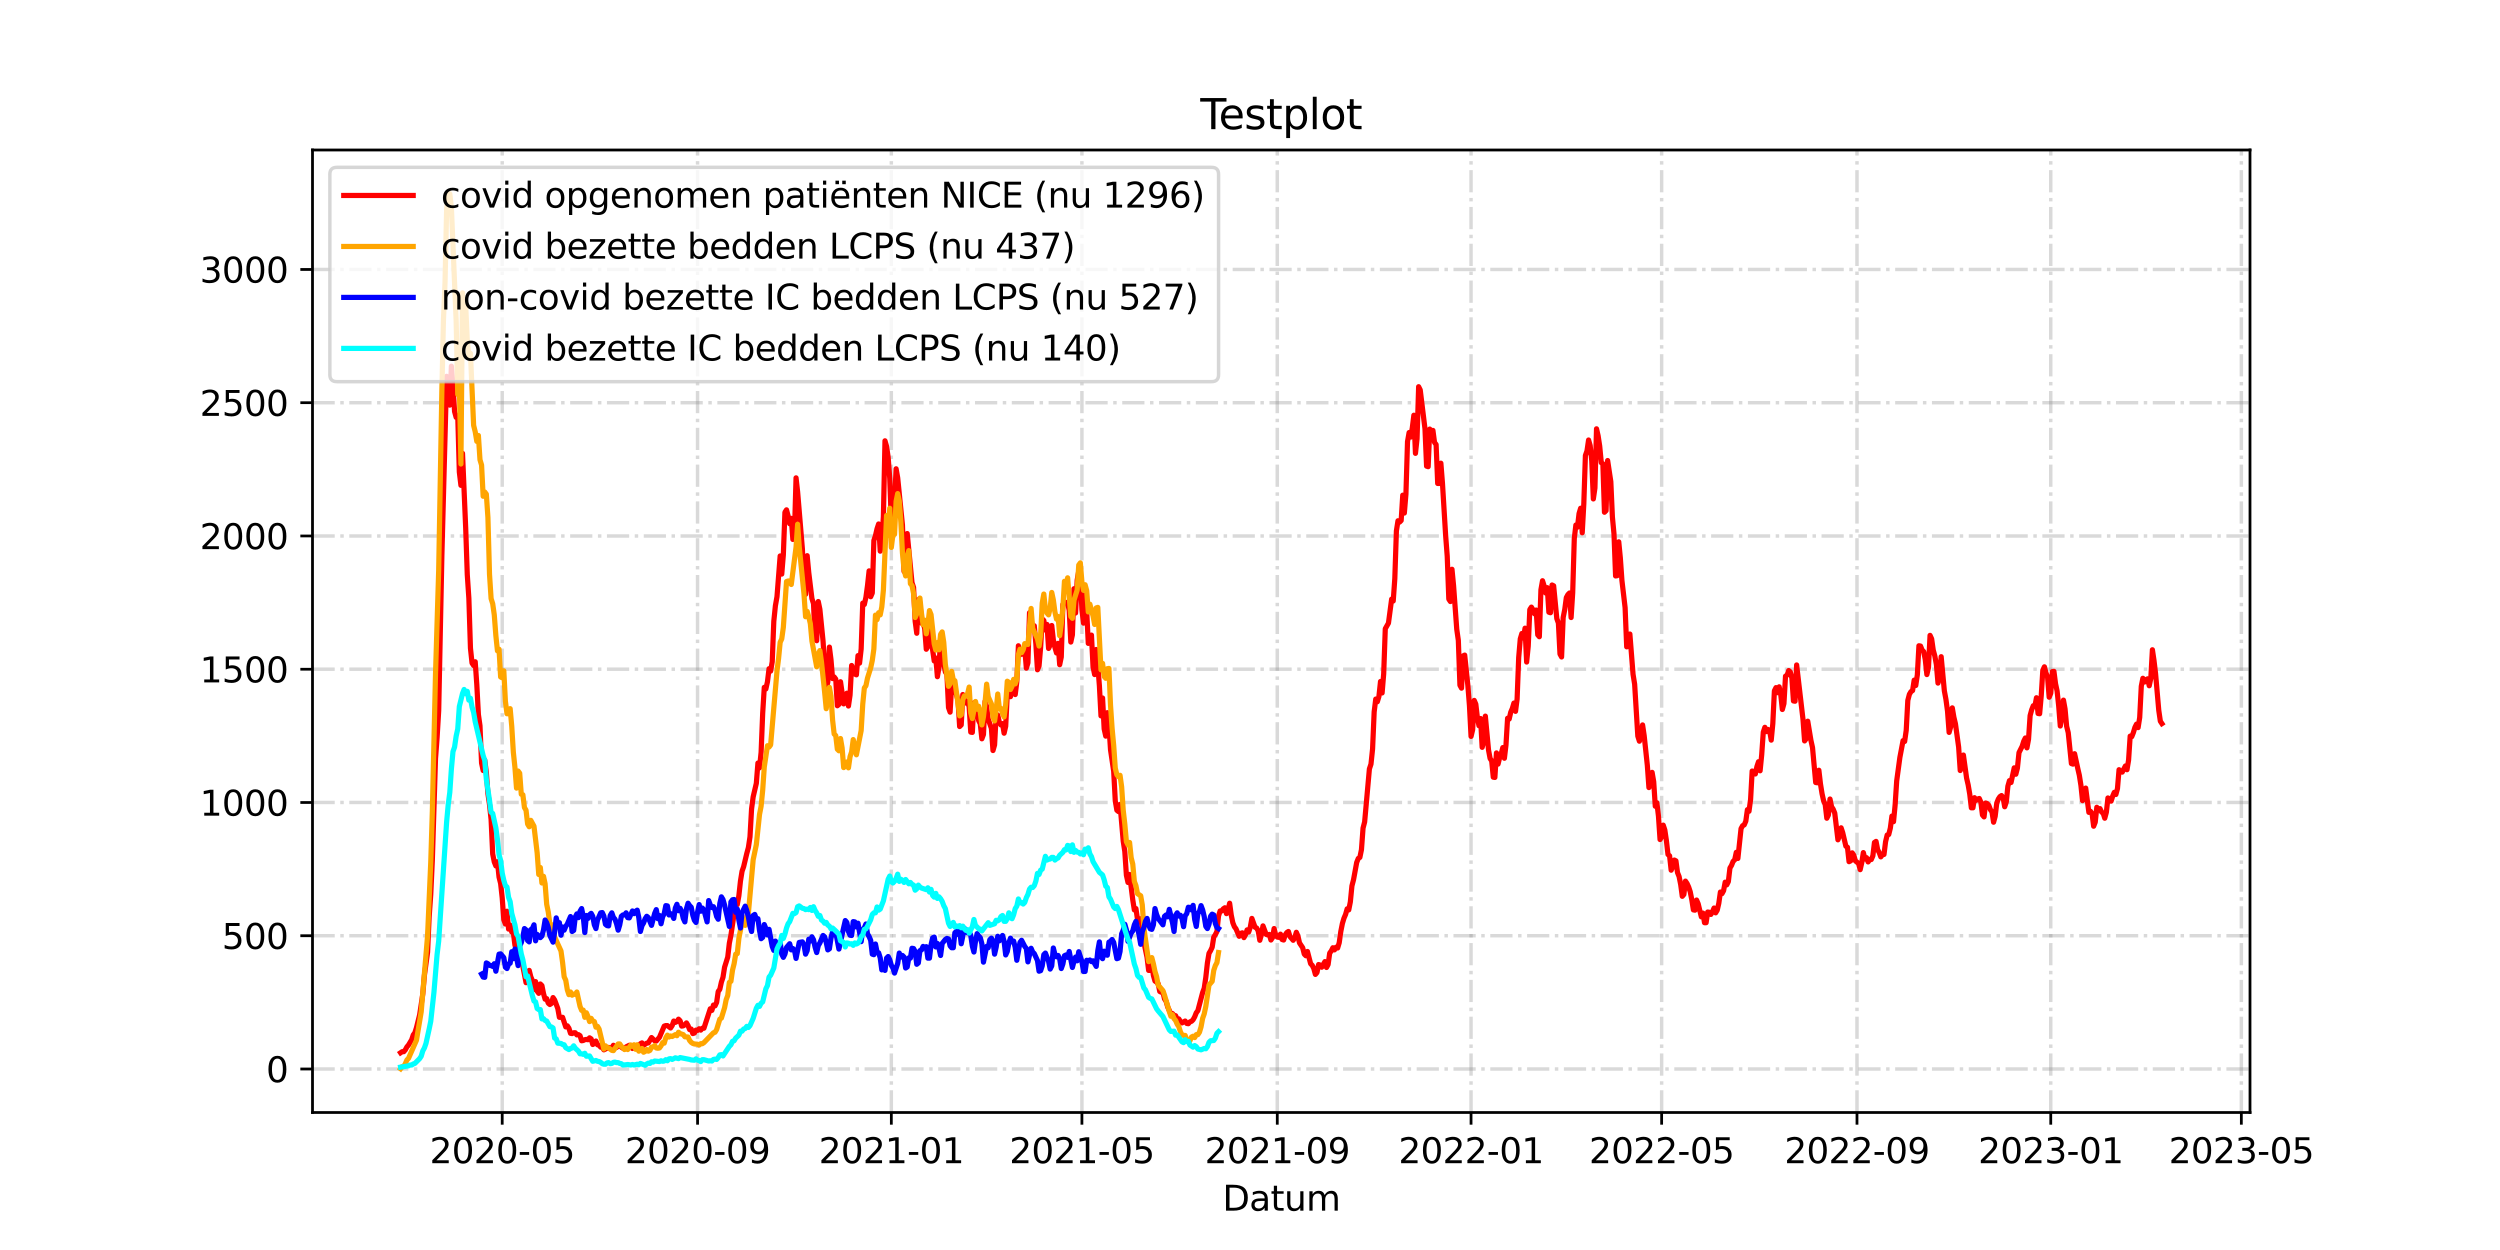 <?xml version="1.0" encoding="utf-8" standalone="no"?>
<!DOCTYPE svg PUBLIC "-//W3C//DTD SVG 1.1//EN"
  "http://www.w3.org/Graphics/SVG/1.1/DTD/svg11.dtd">
<svg xmlns:xlink="http://www.w3.org/1999/xlink" width="720pt" height="360pt" viewBox="0 0 720 360" xmlns="http://www.w3.org/2000/svg" version="1.1">
 <defs>
  <style type="text/css">*{stroke-linejoin: round; stroke-linecap: butt}</style>
 </defs>
 <g id="figure_1">
  <g id="patch_1">
   <path d="M 0 360 
L 720 360 
L 720 0 
L 0 0 
z
" style="fill: #ffffff"/>
  </g>
  <g id="axes_1">
   <g id="patch_2">
    <path d="M 90 320.4 
L 648 320.4 
L 648 43.2 
L 90 43.2 
z
" style="fill: #ffffff"/>
   </g>
   <g id="matplotlib.axis_1">
    <g id="xtick_1">
     <g id="line2d_1">
      <path d="M 144.638 320.4 
L 144.638 43.2 
" clip-path="url(#pa173a33bc5)" style="fill: none; stroke-dasharray: 6.4,1.6,1,1.6; stroke-dashoffset: 0; stroke: #808080; stroke-opacity: 0.3"/>
     </g>
     <g id="line2d_2">
      <defs>
       <path id="mecf27fbe84" d="M 0 0 
L 0 3.5 
" style="stroke: #000000; stroke-width: 0.8"/>
      </defs>
      <g>
       <use xlink:href="#mecf27fbe84" x="144.638" y="320.4" style="stroke: #000000; stroke-width: 0.8"/>
      </g>
     </g>
     <g id="text_1">
      <!-- 2020-05 -->
      <g transform="translate(123.747 334.998) scale(0.1 -0.1)">
       <defs>
        <path id="DejaVuSans-32" d="M 1228 531 
L 3431 531 
L 3431 0 
L 469 0 
L 469 531 
Q 828 903 1448 1529 
Q 2069 2156 2228 2338 
Q 2531 2678 2651 2914 
Q 2772 3150 2772 3378 
Q 2772 3750 2511 3984 
Q 2250 4219 1831 4219 
Q 1534 4219 1204 4116 
Q 875 4013 500 3803 
L 500 4441 
Q 881 4594 1212 4672 
Q 1544 4750 1819 4750 
Q 2544 4750 2975 4387 
Q 3406 4025 3406 3419 
Q 3406 3131 3298 2873 
Q 3191 2616 2906 2266 
Q 2828 2175 2409 1742 
Q 1991 1309 1228 531 
z
" transform="scale(0.016)"/>
        <path id="DejaVuSans-30" d="M 2034 4250 
Q 1547 4250 1301 3770 
Q 1056 3291 1056 2328 
Q 1056 1369 1301 889 
Q 1547 409 2034 409 
Q 2525 409 2770 889 
Q 3016 1369 3016 2328 
Q 3016 3291 2770 3770 
Q 2525 4250 2034 4250 
z
M 2034 4750 
Q 2819 4750 3233 4129 
Q 3647 3509 3647 2328 
Q 3647 1150 3233 529 
Q 2819 -91 2034 -91 
Q 1250 -91 836 529 
Q 422 1150 422 2328 
Q 422 3509 836 4129 
Q 1250 4750 2034 4750 
z
" transform="scale(0.016)"/>
        <path id="DejaVuSans-2d" d="M 313 2009 
L 1997 2009 
L 1997 1497 
L 313 1497 
L 313 2009 
z
" transform="scale(0.016)"/>
        <path id="DejaVuSans-35" d="M 691 4666 
L 3169 4666 
L 3169 4134 
L 1269 4134 
L 1269 2991 
Q 1406 3038 1543 3061 
Q 1681 3084 1819 3084 
Q 2600 3084 3056 2656 
Q 3513 2228 3513 1497 
Q 3513 744 3044 326 
Q 2575 -91 1722 -91 
Q 1428 -91 1123 -41 
Q 819 9 494 109 
L 494 744 
Q 775 591 1075 516 
Q 1375 441 1709 441 
Q 2250 441 2565 725 
Q 2881 1009 2881 1497 
Q 2881 1984 2565 2268 
Q 2250 2553 1709 2553 
Q 1456 2553 1204 2497 
Q 953 2441 691 2322 
L 691 4666 
z
" transform="scale(0.016)"/>
       </defs>
       <use xlink:href="#DejaVuSans-32"/>
       <use xlink:href="#DejaVuSans-30" x="63.623"/>
       <use xlink:href="#DejaVuSans-32" x="127.246"/>
       <use xlink:href="#DejaVuSans-30" x="190.869"/>
       <use xlink:href="#DejaVuSans-2d" x="254.492"/>
       <use xlink:href="#DejaVuSans-30" x="290.576"/>
       <use xlink:href="#DejaVuSans-35" x="354.199"/>
      </g>
     </g>
    </g>
    <g id="xtick_2">
     <g id="line2d_3">
      <path d="M 200.9 320.4 
L 200.9 43.2 
" clip-path="url(#pa173a33bc5)" style="fill: none; stroke-dasharray: 6.4,1.6,1,1.6; stroke-dashoffset: 0; stroke: #808080; stroke-opacity: 0.3"/>
     </g>
     <g id="line2d_4">
      <g>
       <use xlink:href="#mecf27fbe84" x="200.9" y="320.4" style="stroke: #000000; stroke-width: 0.8"/>
      </g>
     </g>
     <g id="text_2">
      <!-- 2020-09 -->
      <g transform="translate(180.009 334.998) scale(0.1 -0.1)">
       <defs>
        <path id="DejaVuSans-39" d="M 703 97 
L 703 672 
Q 941 559 1184 500 
Q 1428 441 1663 441 
Q 2288 441 2617 861 
Q 2947 1281 2994 2138 
Q 2813 1869 2534 1725 
Q 2256 1581 1919 1581 
Q 1219 1581 811 2004 
Q 403 2428 403 3163 
Q 403 3881 828 4315 
Q 1253 4750 1959 4750 
Q 2769 4750 3195 4129 
Q 3622 3509 3622 2328 
Q 3622 1225 3098 567 
Q 2575 -91 1691 -91 
Q 1453 -91 1209 -44 
Q 966 3 703 97 
z
M 1959 2075 
Q 2384 2075 2632 2365 
Q 2881 2656 2881 3163 
Q 2881 3666 2632 3958 
Q 2384 4250 1959 4250 
Q 1534 4250 1286 3958 
Q 1038 3666 1038 3163 
Q 1038 2656 1286 2365 
Q 1534 2075 1959 2075 
z
" transform="scale(0.016)"/>
       </defs>
       <use xlink:href="#DejaVuSans-32"/>
       <use xlink:href="#DejaVuSans-30" x="63.623"/>
       <use xlink:href="#DejaVuSans-32" x="127.246"/>
       <use xlink:href="#DejaVuSans-30" x="190.869"/>
       <use xlink:href="#DejaVuSans-2d" x="254.492"/>
       <use xlink:href="#DejaVuSans-30" x="290.576"/>
       <use xlink:href="#DejaVuSans-39" x="354.199"/>
      </g>
     </g>
    </g>
    <g id="xtick_3">
     <g id="line2d_5">
      <path d="M 256.705 320.4 
L 256.705 43.2 
" clip-path="url(#pa173a33bc5)" style="fill: none; stroke-dasharray: 6.4,1.6,1,1.6; stroke-dashoffset: 0; stroke: #808080; stroke-opacity: 0.3"/>
     </g>
     <g id="line2d_6">
      <g>
       <use xlink:href="#mecf27fbe84" x="256.705" y="320.4" style="stroke: #000000; stroke-width: 0.8"/>
      </g>
     </g>
     <g id="text_3">
      <!-- 2021-01 -->
      <g transform="translate(235.813 334.998) scale(0.1 -0.1)">
       <defs>
        <path id="DejaVuSans-31" d="M 794 531 
L 1825 531 
L 1825 4091 
L 703 3866 
L 703 4441 
L 1819 4666 
L 2450 4666 
L 2450 531 
L 3481 531 
L 3481 0 
L 794 0 
L 794 531 
z
" transform="scale(0.016)"/>
       </defs>
       <use xlink:href="#DejaVuSans-32"/>
       <use xlink:href="#DejaVuSans-30" x="63.623"/>
       <use xlink:href="#DejaVuSans-32" x="127.246"/>
       <use xlink:href="#DejaVuSans-31" x="190.869"/>
       <use xlink:href="#DejaVuSans-2d" x="254.492"/>
       <use xlink:href="#DejaVuSans-30" x="290.576"/>
       <use xlink:href="#DejaVuSans-31" x="354.199"/>
      </g>
     </g>
    </g>
    <g id="xtick_4">
     <g id="line2d_7">
      <path d="M 311.594 320.4 
L 311.594 43.2 
" clip-path="url(#pa173a33bc5)" style="fill: none; stroke-dasharray: 6.4,1.6,1,1.6; stroke-dashoffset: 0; stroke: #808080; stroke-opacity: 0.3"/>
     </g>
     <g id="line2d_8">
      <g>
       <use xlink:href="#mecf27fbe84" x="311.594" y="320.4" style="stroke: #000000; stroke-width: 0.8"/>
      </g>
     </g>
     <g id="text_4">
      <!-- 2021-05 -->
      <g transform="translate(290.703 334.998) scale(0.1 -0.1)">
       <use xlink:href="#DejaVuSans-32"/>
       <use xlink:href="#DejaVuSans-30" x="63.623"/>
       <use xlink:href="#DejaVuSans-32" x="127.246"/>
       <use xlink:href="#DejaVuSans-31" x="190.869"/>
       <use xlink:href="#DejaVuSans-2d" x="254.492"/>
       <use xlink:href="#DejaVuSans-30" x="290.576"/>
       <use xlink:href="#DejaVuSans-35" x="354.199"/>
      </g>
     </g>
    </g>
    <g id="xtick_5">
     <g id="line2d_9">
      <path d="M 367.856 320.4 
L 367.856 43.2 
" clip-path="url(#pa173a33bc5)" style="fill: none; stroke-dasharray: 6.4,1.6,1,1.6; stroke-dashoffset: 0; stroke: #808080; stroke-opacity: 0.3"/>
     </g>
     <g id="line2d_10">
      <g>
       <use xlink:href="#mecf27fbe84" x="367.856" y="320.4" style="stroke: #000000; stroke-width: 0.8"/>
      </g>
     </g>
     <g id="text_5">
      <!-- 2021-09 -->
      <g transform="translate(346.965 334.998) scale(0.1 -0.1)">
       <use xlink:href="#DejaVuSans-32"/>
       <use xlink:href="#DejaVuSans-30" x="63.623"/>
       <use xlink:href="#DejaVuSans-32" x="127.246"/>
       <use xlink:href="#DejaVuSans-31" x="190.869"/>
       <use xlink:href="#DejaVuSans-2d" x="254.492"/>
       <use xlink:href="#DejaVuSans-30" x="290.576"/>
       <use xlink:href="#DejaVuSans-39" x="354.199"/>
      </g>
     </g>
    </g>
    <g id="xtick_6">
     <g id="line2d_11">
      <path d="M 423.661 320.4 
L 423.661 43.2 
" clip-path="url(#pa173a33bc5)" style="fill: none; stroke-dasharray: 6.4,1.6,1,1.6; stroke-dashoffset: 0; stroke: #808080; stroke-opacity: 0.3"/>
     </g>
     <g id="line2d_12">
      <g>
       <use xlink:href="#mecf27fbe84" x="423.661" y="320.4" style="stroke: #000000; stroke-width: 0.8"/>
      </g>
     </g>
     <g id="text_6">
      <!-- 2022-01 -->
      <g transform="translate(402.77 334.998) scale(0.1 -0.1)">
       <use xlink:href="#DejaVuSans-32"/>
       <use xlink:href="#DejaVuSans-30" x="63.623"/>
       <use xlink:href="#DejaVuSans-32" x="127.246"/>
       <use xlink:href="#DejaVuSans-32" x="190.869"/>
       <use xlink:href="#DejaVuSans-2d" x="254.492"/>
       <use xlink:href="#DejaVuSans-30" x="290.576"/>
       <use xlink:href="#DejaVuSans-31" x="354.199"/>
      </g>
     </g>
    </g>
    <g id="xtick_7">
     <g id="line2d_13">
      <path d="M 478.551 320.4 
L 478.551 43.2 
" clip-path="url(#pa173a33bc5)" style="fill: none; stroke-dasharray: 6.4,1.6,1,1.6; stroke-dashoffset: 0; stroke: #808080; stroke-opacity: 0.3"/>
     </g>
     <g id="line2d_14">
      <g>
       <use xlink:href="#mecf27fbe84" x="478.551" y="320.4" style="stroke: #000000; stroke-width: 0.8"/>
      </g>
     </g>
     <g id="text_7">
      <!-- 2022-05 -->
      <g transform="translate(457.659 334.998) scale(0.1 -0.1)">
       <use xlink:href="#DejaVuSans-32"/>
       <use xlink:href="#DejaVuSans-30" x="63.623"/>
       <use xlink:href="#DejaVuSans-32" x="127.246"/>
       <use xlink:href="#DejaVuSans-32" x="190.869"/>
       <use xlink:href="#DejaVuSans-2d" x="254.492"/>
       <use xlink:href="#DejaVuSans-30" x="290.576"/>
       <use xlink:href="#DejaVuSans-35" x="354.199"/>
      </g>
     </g>
    </g>
    <g id="xtick_8">
     <g id="line2d_15">
      <path d="M 534.813 320.4 
L 534.813 43.2 
" clip-path="url(#pa173a33bc5)" style="fill: none; stroke-dasharray: 6.4,1.6,1,1.6; stroke-dashoffset: 0; stroke: #808080; stroke-opacity: 0.3"/>
     </g>
     <g id="line2d_16">
      <g>
       <use xlink:href="#mecf27fbe84" x="534.813" y="320.4" style="stroke: #000000; stroke-width: 0.8"/>
      </g>
     </g>
     <g id="text_8">
      <!-- 2022-09 -->
      <g transform="translate(513.921 334.998) scale(0.1 -0.1)">
       <use xlink:href="#DejaVuSans-32"/>
       <use xlink:href="#DejaVuSans-30" x="63.623"/>
       <use xlink:href="#DejaVuSans-32" x="127.246"/>
       <use xlink:href="#DejaVuSans-32" x="190.869"/>
       <use xlink:href="#DejaVuSans-2d" x="254.492"/>
       <use xlink:href="#DejaVuSans-30" x="290.576"/>
       <use xlink:href="#DejaVuSans-39" x="354.199"/>
      </g>
     </g>
    </g>
    <g id="xtick_9">
     <g id="line2d_17">
      <path d="M 590.617 320.4 
L 590.617 43.2 
" clip-path="url(#pa173a33bc5)" style="fill: none; stroke-dasharray: 6.4,1.6,1,1.6; stroke-dashoffset: 0; stroke: #808080; stroke-opacity: 0.3"/>
     </g>
     <g id="line2d_18">
      <g>
       <use xlink:href="#mecf27fbe84" x="590.617" y="320.4" style="stroke: #000000; stroke-width: 0.8"/>
      </g>
     </g>
     <g id="text_9">
      <!-- 2023-01 -->
      <g transform="translate(569.726 334.998) scale(0.1 -0.1)">
       <defs>
        <path id="DejaVuSans-33" d="M 2597 2516 
Q 3050 2419 3304 2112 
Q 3559 1806 3559 1356 
Q 3559 666 3084 287 
Q 2609 -91 1734 -91 
Q 1441 -91 1130 -33 
Q 819 25 488 141 
L 488 750 
Q 750 597 1062 519 
Q 1375 441 1716 441 
Q 2309 441 2620 675 
Q 2931 909 2931 1356 
Q 2931 1769 2642 2001 
Q 2353 2234 1838 2234 
L 1294 2234 
L 1294 2753 
L 1863 2753 
Q 2328 2753 2575 2939 
Q 2822 3125 2822 3475 
Q 2822 3834 2567 4026 
Q 2313 4219 1838 4219 
Q 1578 4219 1281 4162 
Q 984 4106 628 3988 
L 628 4550 
Q 988 4650 1302 4700 
Q 1616 4750 1894 4750 
Q 2613 4750 3031 4423 
Q 3450 4097 3450 3541 
Q 3450 3153 3228 2886 
Q 3006 2619 2597 2516 
z
" transform="scale(0.016)"/>
       </defs>
       <use xlink:href="#DejaVuSans-32"/>
       <use xlink:href="#DejaVuSans-30" x="63.623"/>
       <use xlink:href="#DejaVuSans-32" x="127.246"/>
       <use xlink:href="#DejaVuSans-33" x="190.869"/>
       <use xlink:href="#DejaVuSans-2d" x="254.492"/>
       <use xlink:href="#DejaVuSans-30" x="290.576"/>
       <use xlink:href="#DejaVuSans-31" x="354.199"/>
      </g>
     </g>
    </g>
    <g id="xtick_10">
     <g id="line2d_19">
      <path d="M 645.507 320.4 
L 645.507 43.2 
" clip-path="url(#pa173a33bc5)" style="fill: none; stroke-dasharray: 6.4,1.6,1,1.6; stroke-dashoffset: 0; stroke: #808080; stroke-opacity: 0.3"/>
     </g>
     <g id="line2d_20">
      <g>
       <use xlink:href="#mecf27fbe84" x="645.507" y="320.4" style="stroke: #000000; stroke-width: 0.8"/>
      </g>
     </g>
     <g id="text_10">
      <!-- 2023-05 -->
      <g transform="translate(624.616 334.998) scale(0.1 -0.1)">
       <use xlink:href="#DejaVuSans-32"/>
       <use xlink:href="#DejaVuSans-30" x="63.623"/>
       <use xlink:href="#DejaVuSans-32" x="127.246"/>
       <use xlink:href="#DejaVuSans-33" x="190.869"/>
       <use xlink:href="#DejaVuSans-2d" x="254.492"/>
       <use xlink:href="#DejaVuSans-30" x="290.576"/>
       <use xlink:href="#DejaVuSans-35" x="354.199"/>
      </g>
     </g>
    </g>
    <g id="text_11">
     <!-- Datum -->
     <g transform="translate(352.087 348.677) scale(0.1 -0.1)">
      <defs>
       <path id="DejaVuSans-44" d="M 1259 4147 
L 1259 519 
L 2022 519 
Q 2988 519 3436 956 
Q 3884 1394 3884 2338 
Q 3884 3275 3436 3711 
Q 2988 4147 2022 4147 
L 1259 4147 
z
M 628 4666 
L 1925 4666 
Q 3281 4666 3915 4102 
Q 4550 3538 4550 2338 
Q 4550 1131 3912 565 
Q 3275 0 1925 0 
L 628 0 
L 628 4666 
z
" transform="scale(0.016)"/>
       <path id="DejaVuSans-61" d="M 2194 1759 
Q 1497 1759 1228 1600 
Q 959 1441 959 1056 
Q 959 750 1161 570 
Q 1363 391 1709 391 
Q 2188 391 2477 730 
Q 2766 1069 2766 1631 
L 2766 1759 
L 2194 1759 
z
M 3341 1997 
L 3341 0 
L 2766 0 
L 2766 531 
Q 2569 213 2275 61 
Q 1981 -91 1556 -91 
Q 1019 -91 701 211 
Q 384 513 384 1019 
Q 384 1609 779 1909 
Q 1175 2209 1959 2209 
L 2766 2209 
L 2766 2266 
Q 2766 2663 2505 2880 
Q 2244 3097 1772 3097 
Q 1472 3097 1187 3025 
Q 903 2953 641 2809 
L 641 3341 
Q 956 3463 1253 3523 
Q 1550 3584 1831 3584 
Q 2591 3584 2966 3190 
Q 3341 2797 3341 1997 
z
" transform="scale(0.016)"/>
       <path id="DejaVuSans-74" d="M 1172 4494 
L 1172 3500 
L 2356 3500 
L 2356 3053 
L 1172 3053 
L 1172 1153 
Q 1172 725 1289 603 
Q 1406 481 1766 481 
L 2356 481 
L 2356 0 
L 1766 0 
Q 1100 0 847 248 
Q 594 497 594 1153 
L 594 3053 
L 172 3053 
L 172 3500 
L 594 3500 
L 594 4494 
L 1172 4494 
z
" transform="scale(0.016)"/>
       <path id="DejaVuSans-75" d="M 544 1381 
L 544 3500 
L 1119 3500 
L 1119 1403 
Q 1119 906 1312 657 
Q 1506 409 1894 409 
Q 2359 409 2629 706 
Q 2900 1003 2900 1516 
L 2900 3500 
L 3475 3500 
L 3475 0 
L 2900 0 
L 2900 538 
Q 2691 219 2414 64 
Q 2138 -91 1772 -91 
Q 1169 -91 856 284 
Q 544 659 544 1381 
z
M 1991 3584 
L 1991 3584 
z
" transform="scale(0.016)"/>
       <path id="DejaVuSans-6d" d="M 3328 2828 
Q 3544 3216 3844 3400 
Q 4144 3584 4550 3584 
Q 5097 3584 5394 3201 
Q 5691 2819 5691 2113 
L 5691 0 
L 5113 0 
L 5113 2094 
Q 5113 2597 4934 2840 
Q 4756 3084 4391 3084 
Q 3944 3084 3684 2787 
Q 3425 2491 3425 1978 
L 3425 0 
L 2847 0 
L 2847 2094 
Q 2847 2600 2669 2842 
Q 2491 3084 2119 3084 
Q 1678 3084 1418 2786 
Q 1159 2488 1159 1978 
L 1159 0 
L 581 0 
L 581 3500 
L 1159 3500 
L 1159 2956 
Q 1356 3278 1631 3431 
Q 1906 3584 2284 3584 
Q 2666 3584 2933 3390 
Q 3200 3197 3328 2828 
z
" transform="scale(0.016)"/>
      </defs>
      <use xlink:href="#DejaVuSans-44"/>
      <use xlink:href="#DejaVuSans-61" x="77.002"/>
      <use xlink:href="#DejaVuSans-74" x="138.281"/>
      <use xlink:href="#DejaVuSans-75" x="177.49"/>
      <use xlink:href="#DejaVuSans-6d" x="240.869"/>
     </g>
    </g>
   </g>
   <g id="matplotlib.axis_2">
    <g id="ytick_1">
     <g id="line2d_21">
      <path d="M 90 307.877 
L 648 307.877 
" clip-path="url(#pa173a33bc5)" style="fill: none; stroke-dasharray: 6.4,1.6,1,1.6; stroke-dashoffset: 0; stroke: #808080; stroke-opacity: 0.3"/>
     </g>
     <g id="line2d_22">
      <defs>
       <path id="me01d3a5d82" d="M 0 0 
L -3.5 0 
" style="stroke: #000000; stroke-width: 0.8"/>
      </defs>
      <g>
       <use xlink:href="#me01d3a5d82" x="90" y="307.877" style="stroke: #000000; stroke-width: 0.8"/>
      </g>
     </g>
     <g id="text_12">
      <!-- 0 -->
      <g transform="translate(76.638 311.676) scale(0.1 -0.1)">
       <use xlink:href="#DejaVuSans-30"/>
      </g>
     </g>
    </g>
    <g id="ytick_2">
     <g id="line2d_23">
      <path d="M 90 269.497 
L 648 269.497 
" clip-path="url(#pa173a33bc5)" style="fill: none; stroke-dasharray: 6.4,1.6,1,1.6; stroke-dashoffset: 0; stroke: #808080; stroke-opacity: 0.3"/>
     </g>
     <g id="line2d_24">
      <g>
       <use xlink:href="#me01d3a5d82" x="90" y="269.497" style="stroke: #000000; stroke-width: 0.8"/>
      </g>
     </g>
     <g id="text_13">
      <!-- 500 -->
      <g transform="translate(63.913 273.296) scale(0.1 -0.1)">
       <use xlink:href="#DejaVuSans-35"/>
       <use xlink:href="#DejaVuSans-30" x="63.623"/>
       <use xlink:href="#DejaVuSans-30" x="127.246"/>
      </g>
     </g>
    </g>
    <g id="ytick_3">
     <g id="line2d_25">
      <path d="M 90 231.118 
L 648 231.118 
" clip-path="url(#pa173a33bc5)" style="fill: none; stroke-dasharray: 6.4,1.6,1,1.6; stroke-dashoffset: 0; stroke: #808080; stroke-opacity: 0.3"/>
     </g>
     <g id="line2d_26">
      <g>
       <use xlink:href="#me01d3a5d82" x="90" y="231.118" style="stroke: #000000; stroke-width: 0.8"/>
      </g>
     </g>
     <g id="text_14">
      <!-- 1000 -->
      <g transform="translate(57.55 234.917) scale(0.1 -0.1)">
       <use xlink:href="#DejaVuSans-31"/>
       <use xlink:href="#DejaVuSans-30" x="63.623"/>
       <use xlink:href="#DejaVuSans-30" x="127.246"/>
       <use xlink:href="#DejaVuSans-30" x="190.869"/>
      </g>
     </g>
    </g>
    <g id="ytick_4">
     <g id="line2d_27">
      <path d="M 90 192.738 
L 648 192.738 
" clip-path="url(#pa173a33bc5)" style="fill: none; stroke-dasharray: 6.4,1.6,1,1.6; stroke-dashoffset: 0; stroke: #808080; stroke-opacity: 0.3"/>
     </g>
     <g id="line2d_28">
      <g>
       <use xlink:href="#me01d3a5d82" x="90" y="192.738" style="stroke: #000000; stroke-width: 0.8"/>
      </g>
     </g>
     <g id="text_15">
      <!-- 1500 -->
      <g transform="translate(57.55 196.537) scale(0.1 -0.1)">
       <use xlink:href="#DejaVuSans-31"/>
       <use xlink:href="#DejaVuSans-35" x="63.623"/>
       <use xlink:href="#DejaVuSans-30" x="127.246"/>
       <use xlink:href="#DejaVuSans-30" x="190.869"/>
      </g>
     </g>
    </g>
    <g id="ytick_5">
     <g id="line2d_29">
      <path d="M 90 154.359 
L 648 154.359 
" clip-path="url(#pa173a33bc5)" style="fill: none; stroke-dasharray: 6.4,1.6,1,1.6; stroke-dashoffset: 0; stroke: #808080; stroke-opacity: 0.3"/>
     </g>
     <g id="line2d_30">
      <g>
       <use xlink:href="#me01d3a5d82" x="90" y="154.359" style="stroke: #000000; stroke-width: 0.8"/>
      </g>
     </g>
     <g id="text_16">
      <!-- 2000 -->
      <g transform="translate(57.55 158.158) scale(0.1 -0.1)">
       <use xlink:href="#DejaVuSans-32"/>
       <use xlink:href="#DejaVuSans-30" x="63.623"/>
       <use xlink:href="#DejaVuSans-30" x="127.246"/>
       <use xlink:href="#DejaVuSans-30" x="190.869"/>
      </g>
     </g>
    </g>
    <g id="ytick_6">
     <g id="line2d_31">
      <path d="M 90 115.979 
L 648 115.979 
" clip-path="url(#pa173a33bc5)" style="fill: none; stroke-dasharray: 6.4,1.6,1,1.6; stroke-dashoffset: 0; stroke: #808080; stroke-opacity: 0.3"/>
     </g>
     <g id="line2d_32">
      <g>
       <use xlink:href="#me01d3a5d82" x="90" y="115.979" style="stroke: #000000; stroke-width: 0.8"/>
      </g>
     </g>
     <g id="text_17">
      <!-- 2500 -->
      <g transform="translate(57.55 119.778) scale(0.1 -0.1)">
       <use xlink:href="#DejaVuSans-32"/>
       <use xlink:href="#DejaVuSans-35" x="63.623"/>
       <use xlink:href="#DejaVuSans-30" x="127.246"/>
       <use xlink:href="#DejaVuSans-30" x="190.869"/>
      </g>
     </g>
    </g>
    <g id="ytick_7">
     <g id="line2d_33">
      <path d="M 90 77.6 
L 648 77.6 
" clip-path="url(#pa173a33bc5)" style="fill: none; stroke-dasharray: 6.4,1.6,1,1.6; stroke-dashoffset: 0; stroke: #808080; stroke-opacity: 0.3"/>
     </g>
     <g id="line2d_34">
      <g>
       <use xlink:href="#me01d3a5d82" x="90" y="77.6" style="stroke: #000000; stroke-width: 0.8"/>
      </g>
     </g>
     <g id="text_18">
      <!-- 3000 -->
      <g transform="translate(57.55 81.399) scale(0.1 -0.1)">
       <use xlink:href="#DejaVuSans-33"/>
       <use xlink:href="#DejaVuSans-30" x="63.623"/>
       <use xlink:href="#DejaVuSans-30" x="127.246"/>
       <use xlink:href="#DejaVuSans-30" x="190.869"/>
      </g>
     </g>
    </g>
   </g>
   <g id="line2d_35">
    <path d="M 115.364 303.194 
L 115.821 302.887 
L 116.278 302.887 
L 116.736 302.35 
L 117.193 301.506 
L 117.651 300.968 
L 118.566 299.433 
L 119.023 298.052 
L 119.48 297.438 
L 119.938 295.979 
L 120.853 292.295 
L 121.767 286.231 
L 122.225 280.934 
L 123.14 274.256 
L 123.597 264.047 
L 124.055 257.6 
L 124.512 247.774 
L 125.427 218.452 
L 125.884 212.388 
L 126.342 204.636 
L 127.256 160.116 
L 128.629 108.38 
L 129.543 116.67 
L 130.001 105.463 
L 130.458 110.99 
L 130.916 118.512 
L 131.373 120.201 
L 131.831 119.74 
L 132.288 135.936 
L 132.745 139.774 
L 133.203 130.563 
L 134.118 152.056 
L 134.575 165.489 
L 135.032 172.32 
L 135.49 186.674 
L 135.947 190.973 
L 136.405 191.664 
L 136.862 190.589 
L 137.32 197.19 
L 137.777 205.787 
L 138.234 209.011 
L 138.692 219.757 
L 139.149 221.907 
L 139.607 218.913 
L 140.064 222.444 
L 140.521 228.585 
L 140.979 231.732 
L 141.436 236.03 
L 141.894 245.932 
L 142.351 248.235 
L 142.809 249.386 
L 143.266 248.158 
L 143.723 252.61 
L 144.181 254.452 
L 144.638 258.597 
L 145.096 264.892 
L 145.553 266.12 
L 146.01 262.435 
L 146.468 267.578 
L 146.925 266.427 
L 147.383 268.423 
L 147.84 268.499 
L 148.297 272.184 
L 148.755 273.565 
L 149.212 271.339 
L 151.499 283.007 
L 151.957 281.932 
L 152.414 279.476 
L 152.872 281.318 
L 153.329 282.393 
L 153.786 285.003 
L 154.244 282.7 
L 154.701 285.463 
L 155.159 286.077 
L 155.616 283.391 
L 156.074 283.851 
L 156.531 286.154 
L 156.988 287.766 
L 157.446 287.612 
L 157.903 288.917 
L 158.361 289.301 
L 158.818 288.994 
L 159.275 287.305 
L 159.733 287.996 
L 160.648 290.452 
L 161.105 292.986 
L 162.02 292.986 
L 162.935 295.749 
L 163.392 295.442 
L 163.85 296.133 
L 164.307 297.591 
L 164.764 297.668 
L 165.222 297.438 
L 165.679 297.438 
L 166.137 298.052 
L 166.594 297.975 
L 167.051 298.282 
L 167.509 299.74 
L 167.966 299.664 
L 168.424 299.433 
L 168.881 299.357 
L 169.339 299.433 
L 169.796 298.896 
L 170.253 299.203 
L 170.711 300.815 
L 171.168 300.508 
L 171.626 299.817 
L 172.083 300.892 
L 172.54 301.045 
L 172.998 301.583 
L 173.455 301.583 
L 173.913 302.35 
L 175.285 301.659 
L 175.742 301.813 
L 176.2 301.813 
L 176.657 301.045 
L 177.115 301.659 
L 177.572 301.659 
L 178.029 301.122 
L 178.487 301.045 
L 178.944 301.583 
L 179.402 301.89 
L 179.859 302.043 
L 180.317 301.506 
L 181.231 301.045 
L 181.689 301.122 
L 182.146 301.966 
L 182.604 301.429 
L 183.061 301.583 
L 183.976 301.199 
L 184.433 300.585 
L 184.891 300.354 
L 185.348 301.045 
L 186.263 300.431 
L 186.72 300.354 
L 187.635 298.819 
L 188.55 299.74 
L 189.007 299.817 
L 189.922 298.742 
L 191.294 295.519 
L 191.752 295.365 
L 192.209 295.365 
L 193.124 296.056 
L 193.582 295.365 
L 194.039 294.06 
L 194.496 294.444 
L 194.954 294.214 
L 195.411 293.523 
L 195.869 293.983 
L 196.326 295.519 
L 196.783 295.442 
L 197.241 295.135 
L 197.698 294.597 
L 198.156 295.365 
L 198.613 296.516 
L 199.07 296.363 
L 199.528 297.668 
L 199.985 297.514 
L 200.443 296.67 
L 200.9 296.747 
L 201.358 296.286 
L 201.815 296.67 
L 202.272 296.133 
L 202.73 296.133 
L 204.559 290.529 
L 205.017 290.99 
L 205.474 289.455 
L 205.932 289.685 
L 206.389 288.687 
L 206.847 285.54 
L 207.304 284.926 
L 207.761 282.853 
L 208.219 281.472 
L 208.676 278.555 
L 209.591 275.638 
L 210.048 271.646 
L 210.506 269.344 
L 211.878 260.133 
L 212.336 260.516 
L 212.793 257.983 
L 213.25 253.762 
L 213.708 250.922 
L 214.165 249.617 
L 215.08 245.779 
L 215.537 244.09 
L 215.995 241.02 
L 216.452 232.96 
L 216.91 229.506 
L 217.824 225.591 
L 218.282 219.757 
L 218.739 221.139 
L 219.197 216.687 
L 219.654 205.403 
L 220.112 197.958 
L 220.569 198.418 
L 221.026 196.346 
L 221.484 192.585 
L 221.941 193.275 
L 222.399 190.589 
L 222.856 178.922 
L 223.313 174.47 
L 223.771 171.86 
L 224.686 160.116 
L 225.143 165.335 
L 225.601 159.809 
L 226.058 147.527 
L 226.515 146.836 
L 226.973 148.602 
L 227.43 150.828 
L 227.888 149.293 
L 228.345 155.357 
L 228.802 153.668 
L 229.26 137.625 
L 229.717 141.693 
L 231.09 158.12 
L 231.547 169.634 
L 232.004 171.169 
L 232.462 160.039 
L 232.919 164.875 
L 233.834 172.397 
L 234.291 173.855 
L 234.749 184.141 
L 235.206 184.525 
L 235.664 173.241 
L 236.121 175.467 
L 237.036 184.602 
L 237.951 198.956 
L 238.408 196.346 
L 238.866 186.367 
L 239.323 189.975 
L 239.78 195.425 
L 240.238 194.964 
L 240.695 195.578 
L 241.153 203.254 
L 241.61 202.87 
L 242.067 196.346 
L 242.982 202.717 
L 243.44 202.18 
L 243.897 199.646 
L 244.355 203.331 
L 244.812 200.184 
L 245.269 191.664 
L 246.184 194.12 
L 246.642 194.35 
L 247.099 188.823 
L 247.556 190.973 
L 248.014 186.904 
L 248.471 173.702 
L 248.929 174.086 
L 249.386 172.013 
L 249.844 168.636 
L 250.301 164.414 
L 250.758 171.86 
L 251.216 170.785 
L 251.673 155.664 
L 252.131 154.282 
L 252.588 152.286 
L 253.045 150.904 
L 253.503 158.734 
L 253.96 155.74 
L 254.418 148.755 
L 254.875 126.956 
L 255.332 128.568 
L 255.79 131.715 
L 256.247 137.779 
L 256.705 150.29 
L 257.162 146.452 
L 257.62 144.61 
L 258.077 135.015 
L 258.534 137.625 
L 259.907 151.212 
L 260.364 164.568 
L 260.821 163.8 
L 261.279 153.668 
L 262.651 167.791 
L 263.109 169.173 
L 263.566 178.922 
L 264.023 182.376 
L 264.481 172.704 
L 264.938 173.702 
L 265.396 179.459 
L 265.853 179.382 
L 266.31 180.994 
L 266.768 186.981 
L 267.225 186.214 
L 267.683 178.922 
L 268.14 182.452 
L 268.598 187.212 
L 269.055 190.359 
L 269.512 189.514 
L 269.97 194.887 
L 270.427 192.201 
L 270.885 184.064 
L 271.342 186.597 
L 271.799 191.049 
L 272.257 193.506 
L 272.714 194.197 
L 273.172 203.791 
L 273.629 205.096 
L 274.086 197.037 
L 274.544 199.032 
L 275.001 198.956 
L 275.459 200.03 
L 275.916 201.796 
L 276.374 209.241 
L 276.831 208.781 
L 277.288 200.03 
L 278.203 202.487 
L 278.661 201.949 
L 279.118 203.561 
L 279.575 210.853 
L 280.033 210.93 
L 280.49 202.41 
L 280.948 203.254 
L 281.405 204.559 
L 281.863 207.553 
L 282.32 208.474 
L 282.777 212.772 
L 283.235 211.544 
L 283.692 202.026 
L 284.15 203.484 
L 284.607 207.092 
L 285.522 209.779 
L 285.979 216.15 
L 286.437 214.538 
L 286.894 206.017 
L 287.352 205.941 
L 287.809 208.013 
L 288.266 208.781 
L 288.724 208.397 
L 289.181 211.16 
L 289.639 209.165 
L 290.096 199.954 
L 290.553 199.646 
L 291.011 200.644 
L 291.468 197.497 
L 291.926 196.653 
L 292.383 200.03 
L 292.84 196.346 
L 293.298 185.983 
L 293.755 188.593 
L 294.213 188.056 
L 294.67 188.44 
L 295.128 186.751 
L 295.585 192.431 
L 296.042 190.896 
L 296.5 176.465 
L 296.957 178.307 
L 297.415 181.378 
L 297.872 180.226 
L 298.329 185.446 
L 298.787 192.892 
L 299.244 191.817 
L 299.702 186.444 
L 300.159 178.231 
L 300.617 178.691 
L 301.074 181.455 
L 301.531 179.843 
L 301.989 186.751 
L 302.446 185.753 
L 302.904 180.15 
L 303.361 184.295 
L 303.818 186.444 
L 304.276 188.056 
L 304.733 185.293 
L 305.191 191.433 
L 305.648 189.207 
L 306.106 174.086 
L 306.563 173.548 
L 307.02 173.472 
L 307.478 173.625 
L 307.935 175.774 
L 308.393 184.909 
L 308.85 182.836 
L 309.307 169.557 
L 309.765 176.542 
L 310.222 167.101 
L 310.68 164.491 
L 311.137 166.103 
L 311.594 175.621 
L 312.052 179.459 
L 312.509 171.476 
L 312.967 175.851 
L 313.424 185.293 
L 313.882 183.681 
L 314.339 182.913 
L 314.796 192.047 
L 315.254 194.273 
L 315.711 187.058 
L 316.169 191.664 
L 316.626 197.497 
L 317.083 206.171 
L 317.541 201.028 
L 317.998 209.932 
L 318.456 212.005 
L 318.913 205.25 
L 319.371 208.858 
L 319.828 215.919 
L 320.743 222.137 
L 321.2 230.657 
L 321.658 233.344 
L 322.115 233.728 
L 322.572 231.655 
L 323.487 242.248 
L 323.945 245.241 
L 324.402 252.073 
L 324.859 254.145 
L 325.317 251.843 
L 326.232 259.135 
L 326.689 262.052 
L 327.147 261.668 
L 327.604 264.815 
L 328.061 265.352 
L 328.519 264.585 
L 328.976 267.118 
L 329.434 271.339 
L 330.348 275.715 
L 330.806 279.476 
L 331.263 279.476 
L 331.721 277.634 
L 332.178 280.934 
L 332.636 282.546 
L 333.093 282.853 
L 333.55 283.314 
L 334.008 285.54 
L 334.465 285.77 
L 334.923 285.693 
L 335.38 287.689 
L 335.837 288.38 
L 336.295 289.992 
L 337.21 291.988 
L 337.667 291.911 
L 338.125 292.448 
L 338.582 292.525 
L 339.039 293.6 
L 339.497 293.446 
L 339.954 294.137 
L 340.412 294.597 
L 341.326 294.06 
L 341.784 294.751 
L 342.241 294.828 
L 342.699 294.29 
L 343.156 294.137 
L 343.613 293.676 
L 344.071 292.832 
L 344.528 291.681 
L 344.986 291.067 
L 346.358 285.847 
L 346.815 284.619 
L 347.273 281.472 
L 347.73 277.327 
L 348.188 274.563 
L 348.645 273.796 
L 349.102 272.798 
L 349.56 269.881 
L 350.017 269.19 
L 350.475 268.269 
L 350.932 263.817 
L 351.39 262.359 
L 351.847 262.359 
L 352.304 261.745 
L 352.762 261.438 
L 353.219 263.126 
L 353.677 262.052 
L 354.134 260.133 
L 354.591 263.51 
L 355.049 265.736 
L 355.506 266.887 
L 355.964 267.501 
L 356.879 269.651 
L 357.336 268.806 
L 357.793 268.653 
L 358.251 270.035 
L 358.708 269.19 
L 359.166 267.809 
L 359.623 268.423 
L 360.08 267.041 
L 360.538 264.508 
L 361.453 267.041 
L 361.91 267.271 
L 362.367 268.116 
L 362.825 270.802 
L 363.282 269.113 
L 363.74 266.657 
L 364.655 269.113 
L 365.112 269.267 
L 365.569 269.113 
L 366.027 270.725 
L 366.484 270.035 
L 366.942 267.425 
L 367.399 269.267 
L 367.856 269.881 
L 368.314 269.958 
L 368.771 269.037 
L 369.229 270.572 
L 369.686 270.725 
L 370.144 269.267 
L 370.601 268.576 
L 371.058 268.269 
L 371.516 269.728 
L 372.431 270.802 
L 372.888 270.035 
L 373.345 268.499 
L 373.803 269.574 
L 374.26 271.57 
L 375.175 272.951 
L 375.633 274.794 
L 376.09 275.254 
L 376.547 274.026 
L 377.462 277.557 
L 377.92 278.017 
L 378.377 278.939 
L 378.834 280.627 
L 379.292 280.09 
L 379.749 277.787 
L 380.207 277.941 
L 380.664 278.555 
L 381.579 276.943 
L 382.036 278.632 
L 382.494 277.787 
L 382.951 274.487 
L 383.409 273.872 
L 383.866 272.951 
L 384.323 273.565 
L 384.781 272.798 
L 385.238 273.028 
L 385.696 271.493 
L 386.153 268.269 
L 386.61 265.966 
L 387.068 264.431 
L 387.525 263.357 
L 387.983 261.745 
L 388.44 262.052 
L 388.898 259.749 
L 389.355 255.143 
L 389.812 253.378 
L 390.727 248.388 
L 391.185 247.237 
L 391.642 246.93 
L 392.099 244.704 
L 392.557 238.487 
L 393.014 236.721 
L 394.387 221.446 
L 394.844 220.064 
L 395.301 215.689 
L 395.759 205.02 
L 396.216 201.335 
L 396.674 202.103 
L 397.131 200.568 
L 397.588 196.269 
L 398.046 199.57 
L 398.503 194.043 
L 398.961 181.071 
L 399.875 179.459 
L 400.79 172.551 
L 401.248 173.088 
L 401.705 166.64 
L 402.163 152.9 
L 402.62 149.983 
L 403.077 150.367 
L 403.535 149.907 
L 403.992 142.614 
L 404.45 147.757 
L 404.907 142.307 
L 405.364 127.186 
L 405.822 124.576 
L 406.279 125.881 
L 406.737 123.271 
L 407.194 119.587 
L 407.652 130.563 
L 408.109 126.342 
L 408.566 111.374 
L 409.024 112.295 
L 410.396 123.501 
L 410.853 134.248 
L 411.311 134.401 
L 411.768 123.578 
L 412.226 124.116 
L 412.683 123.962 
L 413.141 127.416 
L 413.598 128.03 
L 414.055 139.237 
L 414.513 139.237 
L 414.97 133.403 
L 415.428 139.16 
L 416.342 154.205 
L 416.8 160.192 
L 417.257 172.551 
L 417.715 173.241 
L 418.172 163.954 
L 418.629 168.713 
L 419.544 181.224 
L 420.002 184.448 
L 420.459 197.344 
L 420.917 198.188 
L 421.374 188.9 
L 421.831 188.67 
L 422.746 197.42 
L 423.204 203.254 
L 423.661 212.081 
L 424.118 210.162 
L 424.576 201.719 
L 425.033 202.794 
L 425.491 206.708 
L 425.948 209.011 
L 426.406 206.939 
L 426.863 215.229 
L 427.32 213.54 
L 427.778 206.248 
L 428.693 215.996 
L 429.15 218.452 
L 429.607 219.143 
L 430.065 223.826 
L 430.522 223.902 
L 430.98 216.841 
L 431.437 220.064 
L 431.894 218.222 
L 432.352 217.071 
L 432.809 215.305 
L 433.267 218.376 
L 433.724 214.538 
L 434.182 206.862 
L 434.639 207.092 
L 435.096 205.096 
L 435.554 204.022 
L 436.011 202.487 
L 436.469 204.866 
L 436.926 201.335 
L 437.383 189.361 
L 437.841 183.988 
L 438.298 182.452 
L 438.756 183.757 
L 439.213 180.917 
L 439.671 190.666 
L 440.128 186.137 
L 440.585 175.544 
L 441.043 174.853 
L 441.5 175.621 
L 441.958 176.772 
L 442.415 175.698 
L 442.872 182.836 
L 443.33 183.374 
L 443.787 169.864 
L 444.245 167.254 
L 444.702 168.713 
L 445.16 170.785 
L 445.617 169.25 
L 446.074 176.312 
L 446.532 176.465 
L 446.989 168.482 
L 447.447 168.713 
L 448.361 178.154 
L 448.819 179.459 
L 449.276 188.363 
L 449.734 189.207 
L 450.191 177.847 
L 450.648 175.544 
L 451.106 172.09 
L 451.563 171.246 
L 452.021 170.785 
L 452.478 177.847 
L 452.936 170.708 
L 453.393 155.126 
L 453.85 151.212 
L 454.308 151.826 
L 454.765 147.911 
L 455.223 146.376 
L 455.68 153.438 
L 456.137 145.071 
L 456.595 131.177 
L 457.052 129.872 
L 457.51 126.725 
L 457.967 128.337 
L 458.425 132.713 
L 458.882 143.689 
L 459.339 140.542 
L 459.797 123.501 
L 460.254 125.497 
L 460.712 128.491 
L 461.169 133.25 
L 461.626 133.557 
L 462.084 147.527 
L 462.541 147.067 
L 462.999 132.636 
L 463.914 138.7 
L 464.371 148.909 
L 464.828 153.745 
L 465.286 165.872 
L 465.743 165.796 
L 466.201 156.047 
L 466.658 160.73 
L 467.115 167.177 
L 468.03 175.007 
L 468.488 186.29 
L 468.945 186.137 
L 469.402 182.606 
L 470.317 194.197 
L 470.775 197.037 
L 471.69 212.005 
L 472.147 213.463 
L 472.604 212.081 
L 473.062 208.781 
L 473.519 211.851 
L 474.434 220.448 
L 474.891 226.819 
L 475.349 225.821 
L 475.806 222.444 
L 476.264 225.13 
L 476.721 232.192 
L 477.179 231.194 
L 477.636 235.032 
L 478.093 241.787 
L 478.551 240.943 
L 479.008 237.642 
L 479.466 239.024 
L 479.923 242.094 
L 480.38 246.086 
L 480.838 246.47 
L 481.295 250.614 
L 481.753 249.54 
L 482.21 247.698 
L 482.668 247.928 
L 483.125 251.305 
L 483.582 252.457 
L 484.04 254.759 
L 484.497 258.137 
L 484.955 257.6 
L 485.412 253.762 
L 485.869 254.452 
L 486.327 255.45 
L 486.784 256.832 
L 487.242 259.135 
L 487.699 262.052 
L 488.156 262.128 
L 488.614 259.212 
L 489.071 260.286 
L 489.986 264.047 
L 490.444 262.973 
L 490.901 265.736 
L 491.358 265.736 
L 491.816 262.666 
L 492.273 262.742 
L 492.731 263.357 
L 493.188 262.589 
L 493.645 261.514 
L 494.103 262.896 
L 494.56 262.128 
L 495.018 260.133 
L 495.475 256.909 
L 495.933 257.369 
L 496.39 256.525 
L 496.847 254.069 
L 497.305 254.836 
L 497.762 253.915 
L 498.22 250 
L 498.677 249.233 
L 499.134 248.081 
L 499.592 247.621 
L 500.049 245.472 
L 500.507 247.237 
L 501.422 238.64 
L 501.879 237.796 
L 502.336 237.565 
L 502.794 236.491 
L 503.251 233.19 
L 503.709 233.651 
L 504.166 230.273 
L 504.623 222.06 
L 505.081 222.214 
L 505.538 222.904 
L 505.996 220.755 
L 506.453 219.374 
L 506.91 221.983 
L 507.368 217.378 
L 507.825 210.853 
L 508.283 209.472 
L 508.74 210.7 
L 509.198 210.086 
L 509.655 210.47 
L 510.112 213.156 
L 510.57 208.397 
L 511.027 198.956 
L 511.485 198.035 
L 511.942 199.493 
L 512.399 197.804 
L 512.857 200.03 
L 513.314 204.329 
L 513.772 202.64 
L 514.229 194.734 
L 514.687 194.427 
L 515.144 193.122 
L 515.601 193.506 
L 516.059 195.271 
L 516.516 201.872 
L 516.974 201.949 
L 517.431 191.51 
L 519.261 207.169 
L 519.718 213.386 
L 520.176 212.772 
L 520.633 207.706 
L 521.548 213.233 
L 522.005 215.305 
L 522.92 225.361 
L 523.377 225.438 
L 523.835 221.83 
L 524.292 225.745 
L 524.75 228.585 
L 525.207 230.657 
L 525.664 231.732 
L 526.122 235.646 
L 526.579 234.725 
L 527.037 230.12 
L 527.494 232.346 
L 527.952 233.037 
L 528.409 234.188 
L 529.324 241.864 
L 529.781 240.713 
L 530.239 238.41 
L 530.696 239.791 
L 531.611 243.706 
L 532.068 244.013 
L 532.526 248.158 
L 532.983 247.928 
L 533.441 245.625 
L 533.898 246.316 
L 534.355 247.928 
L 535.27 248.696 
L 535.728 250.461 
L 536.185 248.465 
L 536.642 245.548 
L 537.1 247.391 
L 537.557 247.007 
L 538.015 248.235 
L 538.472 247.544 
L 538.93 247.544 
L 539.387 246.47 
L 539.844 242.632 
L 540.302 242.325 
L 540.759 244.704 
L 541.217 245.548 
L 541.674 246.777 
L 542.131 246.162 
L 542.589 246.086 
L 543.046 242.401 
L 543.504 240.482 
L 543.961 240.329 
L 544.418 238.487 
L 544.876 235.032 
L 545.333 236.644 
L 545.791 231.885 
L 546.248 224.9 
L 547.163 218.145 
L 548.078 213.31 
L 548.535 213.54 
L 548.993 210.316 
L 549.45 201.719 
L 549.907 199.954 
L 550.365 199.186 
L 550.822 198.879 
L 551.28 195.885 
L 551.737 197.42 
L 552.195 194.35 
L 552.652 185.983 
L 553.109 186.06 
L 553.567 187.212 
L 554.024 187.672 
L 554.482 189.975 
L 554.939 194.273 
L 555.396 192.278 
L 555.854 182.99 
L 556.311 183.988 
L 556.769 187.212 
L 557.226 188.9 
L 557.683 191.433 
L 558.141 196.73 
L 558.598 195.118 
L 559.056 189.13 
L 559.971 198.956 
L 560.428 201.412 
L 560.885 204.789 
L 561.343 210.93 
L 561.8 209.318 
L 562.258 203.868 
L 562.715 206.555 
L 563.172 208.474 
L 564.087 215.152 
L 564.545 221.907 
L 565.002 220.602 
L 565.46 217.455 
L 566.374 224.056 
L 566.832 226.052 
L 567.289 228.738 
L 567.747 232.653 
L 568.204 232.653 
L 568.661 229.736 
L 569.119 230.504 
L 569.576 230.12 
L 570.034 229.966 
L 570.491 231.041 
L 570.949 234.725 
L 571.406 235.263 
L 571.863 231.271 
L 572.321 231.425 
L 572.778 231.962 
L 573.236 233.19 
L 573.693 233.804 
L 574.15 236.798 
L 574.608 235.109 
L 575.065 231.271 
L 575.523 230.12 
L 575.98 229.429 
L 576.437 229.122 
L 576.895 229.736 
L 577.352 232.346 
L 577.81 230.964 
L 578.267 226.435 
L 578.725 224.823 
L 579.182 225.361 
L 580.097 221.139 
L 580.554 222.981 
L 581.012 221.216 
L 581.469 216.764 
L 582.384 214.922 
L 582.841 213.463 
L 583.299 212.542 
L 583.756 215.382 
L 584.214 212.926 
L 584.671 206.094 
L 585.128 204.406 
L 585.586 203.254 
L 586.043 203.408 
L 586.501 200.951 
L 586.958 205.48 
L 587.415 205.557 
L 587.873 200.414 
L 588.33 193.045 
L 588.788 192.047 
L 589.245 193.813 
L 589.703 195.041 
L 590.16 200.798 
L 590.617 199.646 
L 591.075 193.429 
L 591.532 193.352 
L 591.99 196.883 
L 592.447 199.032 
L 592.904 203.331 
L 593.362 209.088 
L 593.819 206.478 
L 594.277 201.642 
L 594.734 204.175 
L 595.191 209.165 
L 595.649 211.007 
L 596.564 219.911 
L 597.021 220.064 
L 597.479 217.071 
L 598.393 221.293 
L 598.851 223.288 
L 599.308 226.205 
L 599.766 230.58 
L 600.223 229.89 
L 600.68 226.973 
L 601.595 233.958 
L 602.053 233.651 
L 602.51 234.265 
L 602.968 237.949 
L 603.425 236.798 
L 603.882 232.499 
L 604.34 233.344 
L 604.797 232.883 
L 605.255 233.881 
L 605.712 234.188 
L 606.169 235.646 
L 606.627 233.958 
L 607.084 229.813 
L 607.542 230.043 
L 607.999 230.734 
L 608.457 229.275 
L 608.914 228.201 
L 609.371 228.815 
L 609.829 227.126 
L 610.286 221.676 
L 610.744 222.29 
L 611.201 222.367 
L 612.116 220.602 
L 612.573 221.676 
L 613.031 218.913 
L 613.488 212.005 
L 613.945 212.158 
L 614.403 211.007 
L 614.86 209.472 
L 615.318 208.551 
L 615.775 209.548 
L 616.233 206.632 
L 616.69 197.651 
L 617.147 195.348 
L 617.605 196.423 
L 618.062 195.732 
L 618.52 195.501 
L 618.977 197.497 
L 619.434 195.348 
L 619.892 187.135 
L 620.349 190.205 
L 620.807 194.043 
L 621.722 204.559 
L 622.179 207.706 
L 622.636 208.397 
L 622.636 208.397 
" clip-path="url(#pa173a33bc5)" style="fill: none; stroke: #ff0000; stroke-width: 1.5; stroke-linecap: square"/>
   </g>
   <g id="line2d_36">
    <path d="M 115.364 307.8 
L 115.821 307.186 
L 116.278 307.109 
L 116.736 306.342 
L 117.193 305.267 
L 117.651 304.806 
L 119.938 299.587 
L 121.31 291.374 
L 123.14 269.497 
L 124.055 248.388 
L 124.512 233.728 
L 125.427 194.12 
L 126.342 164.261 
L 127.256 112.602 
L 127.714 92.107 
L 128.171 81.284 
L 128.629 60.252 
L 129.086 55.8 
L 129.543 55.8 
L 130.001 59.791 
L 131.373 92.414 
L 131.831 113.6 
L 132.288 110.606 
L 132.745 133.634 
L 133.203 84.354 
L 133.66 99.629 
L 134.118 88.039 
L 134.575 98.094 
L 135.032 102.546 
L 135.49 101.779 
L 136.405 122.504 
L 136.862 124.346 
L 137.32 127.109 
L 137.777 125.42 
L 138.234 132.406 
L 138.692 133.941 
L 139.149 142.922 
L 139.607 141.693 
L 140.064 142.307 
L 140.521 149.062 
L 140.979 165.412 
L 141.436 172.397 
L 141.894 173.855 
L 142.351 177.079 
L 142.809 183.067 
L 143.266 187.442 
L 143.723 186.981 
L 144.181 194.964 
L 144.638 195.194 
L 145.096 193.199 
L 145.553 201.949 
L 146.01 205.557 
L 146.468 205.557 
L 146.925 204.099 
L 147.383 209.165 
L 147.84 216.61 
L 148.297 220.986 
L 148.755 226.973 
L 149.212 222.06 
L 149.67 222.674 
L 150.127 228.738 
L 150.585 228.892 
L 151.042 232.576 
L 151.499 233.344 
L 151.957 237.335 
L 152.414 238.103 
L 152.872 236.261 
L 153.786 237.949 
L 154.701 245.625 
L 155.159 251.843 
L 155.616 249.847 
L 156.074 254.299 
L 156.531 252.38 
L 156.988 254.529 
L 157.446 260.44 
L 157.903 262.666 
L 158.361 266.12 
L 158.818 266.273 
L 159.733 269.804 
L 160.648 271.877 
L 161.563 273.872 
L 162.02 277.173 
L 162.477 281.318 
L 162.935 282.316 
L 163.392 285.079 
L 163.85 286.461 
L 164.307 285.693 
L 164.764 286.614 
L 165.222 286.307 
L 165.679 286.384 
L 166.137 285.693 
L 167.051 289.838 
L 167.509 290.99 
L 167.966 290.913 
L 168.424 292.986 
L 168.881 291.681 
L 169.339 292.755 
L 169.796 294.214 
L 170.253 293.293 
L 170.711 294.06 
L 171.168 294.214 
L 171.626 295.826 
L 172.083 295.595 
L 172.54 296.363 
L 173.913 302.12 
L 174.37 301.199 
L 174.828 301.659 
L 175.285 301.813 
L 176.2 302.504 
L 176.657 302.58 
L 178.029 300.661 
L 178.487 300.661 
L 178.944 301.352 
L 179.402 301.736 
L 179.859 302.273 
L 180.317 301.89 
L 180.774 302.273 
L 181.689 300.968 
L 182.146 301.352 
L 182.604 300.892 
L 183.061 302.197 
L 183.518 300.892 
L 183.976 302.734 
L 184.433 302.504 
L 184.891 301.966 
L 185.348 303.041 
L 185.805 302.811 
L 186.263 302.273 
L 186.72 302.734 
L 187.178 302.504 
L 187.635 301.583 
L 188.093 301.506 
L 188.55 301.122 
L 189.007 301.813 
L 189.465 301.89 
L 189.922 301.813 
L 190.38 301.199 
L 190.837 300.278 
L 191.294 300.431 
L 191.752 298.896 
L 192.209 298.128 
L 192.667 298.666 
L 193.124 298.359 
L 193.582 298.512 
L 194.496 297.975 
L 194.954 298.282 
L 195.411 297.284 
L 195.869 297.668 
L 196.783 297.975 
L 197.241 298.589 
L 198.156 298.666 
L 198.613 299.664 
L 199.07 300.201 
L 199.528 300.508 
L 199.985 300.661 
L 200.9 300.738 
L 201.358 300.968 
L 201.815 300.585 
L 202.272 300.585 
L 202.73 300.278 
L 205.474 297.438 
L 205.932 297.284 
L 206.389 296.516 
L 207.304 293.523 
L 207.761 293.216 
L 208.676 290.222 
L 209.134 287.919 
L 209.591 286.691 
L 210.048 282.93 
L 210.506 282.623 
L 210.963 279.399 
L 211.421 277.557 
L 211.878 274.794 
L 212.336 274.64 
L 212.793 270.265 
L 213.708 265.583 
L 214.165 265.583 
L 214.623 266.504 
L 215.08 263.894 
L 215.537 262.973 
L 216.91 247.621 
L 217.824 243.246 
L 218.739 234.572 
L 219.197 232.192 
L 219.654 227.587 
L 220.112 220.909 
L 221.026 214.768 
L 221.484 215.152 
L 221.941 214.538 
L 223.771 193.275 
L 224.228 189.668 
L 224.686 184.986 
L 225.143 183.988 
L 225.601 180.687 
L 226.515 167.484 
L 226.973 167.331 
L 227.43 167.331 
L 227.888 168.329 
L 229.26 157.583 
L 229.717 150.981 
L 230.175 157.429 
L 231.547 171.092 
L 232.004 177.617 
L 232.462 176.081 
L 232.919 177.617 
L 233.377 179.612 
L 233.834 184.602 
L 235.206 192.047 
L 235.664 188.363 
L 236.121 187.365 
L 236.578 190.589 
L 237.493 199.339 
L 237.951 204.099 
L 238.866 197.958 
L 239.323 200.491 
L 239.78 207.322 
L 240.238 211.391 
L 240.695 211.851 
L 241.153 215.766 
L 241.61 216.226 
L 242.067 212.696 
L 242.525 215.382 
L 242.982 221.062 
L 243.44 220.602 
L 243.897 219.45 
L 244.355 221.139 
L 244.812 217.915 
L 245.269 216.533 
L 245.727 213.003 
L 246.184 214.922 
L 246.642 217.378 
L 248.014 210.393 
L 248.471 202.794 
L 248.929 198.111 
L 249.386 197.497 
L 249.844 195.271 
L 250.758 192.354 
L 251.216 190.205 
L 251.673 186.904 
L 252.131 177.156 
L 252.588 178.461 
L 253.045 176.465 
L 253.503 177.079 
L 253.96 174.777 
L 254.418 169.941 
L 255.332 148.448 
L 255.79 154.205 
L 256.247 146.376 
L 256.705 157.659 
L 257.162 153.975 
L 257.62 153.898 
L 258.077 144.38 
L 258.534 142.154 
L 258.992 144.303 
L 259.449 150.367 
L 259.907 159.271 
L 260.364 164.03 
L 260.821 165.872 
L 261.279 160.039 
L 261.736 158.58 
L 262.194 168.099 
L 262.651 168.636 
L 263.109 170.939 
L 263.566 177.847 
L 264.023 176.772 
L 264.481 174.009 
L 264.938 172.243 
L 265.396 176.696 
L 265.853 179.919 
L 266.31 178.614 
L 266.768 182.529 
L 267.225 179.919 
L 267.683 175.851 
L 268.14 177.003 
L 269.055 185.446 
L 269.512 187.212 
L 269.97 185.062 
L 270.427 187.135 
L 270.885 182.683 
L 271.342 181.992 
L 271.799 184.986 
L 272.257 191.28 
L 273.172 197.651 
L 273.629 196.96 
L 274.086 193.352 
L 274.544 195.809 
L 275.001 196.039 
L 276.374 206.171 
L 276.831 205.864 
L 277.288 201.489 
L 277.746 200.414 
L 278.203 200.491 
L 278.661 199.8 
L 279.118 197.881 
L 279.575 205.327 
L 280.033 206.939 
L 280.948 202.026 
L 281.405 204.252 
L 281.863 203.408 
L 282.32 205.096 
L 282.777 208.781 
L 283.235 206.401 
L 283.692 202.333 
L 284.15 197.037 
L 284.607 200.644 
L 285.522 202.717 
L 285.979 206.478 
L 286.437 207.629 
L 286.894 204.482 
L 287.352 199.877 
L 287.809 204.022 
L 288.266 204.022 
L 288.724 205.48 
L 289.181 206.478 
L 289.639 202.87 
L 290.096 196.192 
L 290.553 196.499 
L 291.011 198.572 
L 291.468 197.651 
L 291.926 195.655 
L 292.383 196.96 
L 292.84 195.655 
L 293.298 188.516 
L 293.755 186.981 
L 294.213 187.979 
L 294.67 187.135 
L 295.128 185.369 
L 296.042 185.6 
L 296.957 175.237 
L 297.415 180.994 
L 298.787 183.988 
L 299.244 186.06 
L 299.702 182.913 
L 300.159 173.702 
L 300.617 171.092 
L 301.074 175.314 
L 301.531 176.542 
L 301.989 177.079 
L 302.446 175.16 
L 302.904 170.632 
L 303.361 172.781 
L 303.818 176.235 
L 304.276 178.307 
L 304.733 177.54 
L 305.191 183.067 
L 305.648 179.689 
L 306.106 175.007 
L 306.563 167.408 
L 307.02 170.325 
L 307.478 166.41 
L 308.393 177.54 
L 308.85 178.077 
L 309.307 172.858 
L 310.222 169.941 
L 310.68 162.725 
L 311.137 162.111 
L 311.594 167.638 
L 312.052 170.017 
L 312.509 168.406 
L 312.967 170.094 
L 313.424 176.235 
L 313.882 174.009 
L 314.796 177.386 
L 315.254 179.843 
L 315.711 175.084 
L 316.169 174.93 
L 317.083 192.892 
L 317.541 191.049 
L 317.998 194.811 
L 318.456 195.348 
L 318.913 192.585 
L 319.371 192.508 
L 319.828 203.101 
L 320.285 209.779 
L 320.743 214.691 
L 321.2 221.216 
L 321.658 223.135 
L 322.115 223.672 
L 322.572 223.288 
L 323.03 226.589 
L 323.487 233.344 
L 323.945 237.335 
L 324.402 242.401 
L 324.859 243.322 
L 325.317 242.632 
L 325.774 247.007 
L 326.232 248.849 
L 326.689 253.838 
L 327.147 255.067 
L 327.604 257.369 
L 328.519 257.983 
L 328.976 260.593 
L 329.434 267.194 
L 330.806 276.943 
L 331.721 275.791 
L 332.178 277.557 
L 332.636 279.783 
L 333.093 281.241 
L 333.55 283.698 
L 334.923 285.31 
L 335.38 286.614 
L 336.752 291.297 
L 337.21 292.678 
L 337.667 292.218 
L 338.125 293.369 
L 338.582 293.907 
L 339.039 294.981 
L 339.497 295.672 
L 339.954 297.13 
L 340.412 298.052 
L 340.869 298.205 
L 341.326 298.205 
L 341.784 299.51 
L 342.241 300.047 
L 342.699 299.74 
L 343.156 298.666 
L 343.613 298.435 
L 344.071 298.819 
L 344.528 297.975 
L 344.986 297.975 
L 345.443 297.284 
L 345.901 295.749 
L 346.358 293.293 
L 346.815 291.988 
L 347.273 289.838 
L 348.188 283.698 
L 349.102 282.623 
L 349.56 279.476 
L 350.017 278.094 
L 350.475 277.25 
L 350.932 274.333 
L 350.932 274.333 
" clip-path="url(#pa173a33bc5)" style="fill: none; stroke: #ffa500; stroke-width: 1.5; stroke-linecap: square"/>
   </g>
   <g id="line2d_37">
    <path d="M 138.692 280.551 
L 139.149 281.395 
L 139.607 281.472 
L 140.064 277.327 
L 140.521 277.557 
L 140.979 278.017 
L 141.436 278.094 
L 141.894 278.325 
L 142.351 277.557 
L 142.809 279.706 
L 143.723 274.794 
L 144.181 274.717 
L 145.096 275.791 
L 145.553 278.555 
L 146.01 278.939 
L 146.468 277.634 
L 146.925 277.403 
L 147.383 274.103 
L 147.84 276.099 
L 148.297 273.335 
L 149.212 278.094 
L 149.67 272.414 
L 150.127 271.493 
L 150.585 269.728 
L 151.042 267.425 
L 151.499 267.809 
L 151.957 270.879 
L 152.414 271.263 
L 152.872 267.732 
L 153.329 267.425 
L 153.786 266.35 
L 154.244 270.956 
L 154.701 269.113 
L 155.616 270.035 
L 156.074 269.574 
L 156.531 267.809 
L 156.988 264.968 
L 157.446 265.736 
L 157.903 267.118 
L 158.361 269.42 
L 159.275 271.339 
L 159.733 268.423 
L 160.19 264.354 
L 160.648 266.197 
L 161.105 265.736 
L 161.563 269.344 
L 162.02 266.964 
L 162.477 267.885 
L 162.935 266.811 
L 163.392 266.12 
L 164.307 263.971 
L 164.764 268.269 
L 165.222 267.962 
L 165.679 264.124 
L 166.137 263.203 
L 166.594 264.278 
L 167.051 262.435 
L 167.509 261.668 
L 167.966 263.894 
L 168.424 268.576 
L 168.881 263.664 
L 169.339 264.508 
L 169.796 263.433 
L 170.253 263.049 
L 170.711 263.894 
L 171.168 266.35 
L 171.626 267.425 
L 172.083 264.968 
L 172.998 262.896 
L 173.455 262.819 
L 173.913 263.817 
L 174.37 266.197 
L 174.828 266.58 
L 175.285 266.657 
L 175.742 263.664 
L 176.2 262.896 
L 176.657 264.201 
L 177.115 264.738 
L 177.572 266.043 
L 178.029 267.885 
L 178.487 266.35 
L 178.944 263.894 
L 179.402 263.51 
L 179.859 263.51 
L 180.317 262.896 
L 180.774 264.278 
L 181.231 264.354 
L 182.146 262.359 
L 182.604 263.126 
L 183.061 262.435 
L 183.518 262.128 
L 183.976 264.278 
L 184.433 268.269 
L 184.891 266.58 
L 185.348 265.813 
L 185.805 264.585 
L 186.263 263.894 
L 186.72 264.278 
L 187.635 266.504 
L 188.55 263.049 
L 189.007 261.975 
L 189.465 264.585 
L 189.922 263.664 
L 190.38 266.043 
L 190.837 264.047 
L 191.294 263.126 
L 191.752 260.823 
L 192.209 260.9 
L 192.667 263.51 
L 193.124 263.126 
L 193.582 263.51 
L 194.039 264.508 
L 194.496 261.514 
L 194.954 260.44 
L 195.411 262.282 
L 195.869 261.591 
L 196.326 262.512 
L 196.783 264.508 
L 197.241 265.506 
L 197.698 261.745 
L 198.156 260.133 
L 198.613 260.823 
L 199.07 261.284 
L 199.528 263.587 
L 199.985 265.045 
L 200.443 265.659 
L 200.9 262.666 
L 201.358 260.516 
L 201.815 262.435 
L 202.272 261.514 
L 202.73 262.052 
L 203.645 265.506 
L 204.102 259.365 
L 204.559 260.593 
L 205.017 261.361 
L 205.474 261.13 
L 205.932 262.128 
L 206.389 263.971 
L 206.847 264.738 
L 207.304 260.209 
L 207.761 258.29 
L 208.219 259.058 
L 208.676 260.67 
L 210.048 266.811 
L 210.506 259.749 
L 210.963 259.135 
L 211.421 259.058 
L 211.878 262.742 
L 212.336 261.821 
L 212.793 264.968 
L 213.25 267.271 
L 213.708 262.819 
L 214.623 260.977 
L 215.08 262.282 
L 215.537 264.047 
L 215.995 266.734 
L 216.452 268.269 
L 216.91 263.664 
L 217.367 263.357 
L 217.824 264.661 
L 218.282 264.585 
L 218.739 267.962 
L 219.197 270.342 
L 219.654 269.958 
L 220.112 266.273 
L 220.569 267.425 
L 221.026 269.267 
L 221.484 267.655 
L 222.399 272.568 
L 222.856 273.719 
L 223.313 271.032 
L 223.771 272.875 
L 224.228 272.568 
L 224.686 271.339 
L 225.143 274.794 
L 225.601 275.715 
L 226.058 274.794 
L 226.515 272.875 
L 227.43 271.8 
L 227.888 273.565 
L 228.345 273.182 
L 228.802 273.642 
L 229.26 276.022 
L 230.175 271.416 
L 231.09 271.263 
L 231.547 272.107 
L 232.004 274.794 
L 232.462 273.796 
L 232.919 270.495 
L 233.377 271.032 
L 233.834 269.804 
L 234.291 270.649 
L 234.749 272.798 
L 235.206 274.333 
L 235.664 272.337 
L 236.121 271.57 
L 237.036 269.42 
L 237.493 269.804 
L 237.951 271.416 
L 238.408 273.565 
L 238.866 273.258 
L 239.323 270.188 
L 239.78 268.346 
L 240.238 268.269 
L 240.695 268.499 
L 241.61 273.335 
L 242.982 267.118 
L 243.44 265.122 
L 243.897 265.659 
L 244.355 268.269 
L 244.812 269.344 
L 245.269 269.42 
L 245.727 265.429 
L 246.184 265.506 
L 246.642 266.964 
L 247.099 265.89 
L 248.014 271.186 
L 248.471 267.732 
L 248.929 267.194 
L 249.386 266.12 
L 249.844 268.96 
L 250.301 269.728 
L 250.758 270.802 
L 251.216 274.794 
L 251.673 274.947 
L 252.131 271.877 
L 252.588 274.18 
L 253.045 274.41 
L 253.503 275.868 
L 253.96 279.322 
L 254.418 278.171 
L 254.875 279.476 
L 255.332 275.945 
L 255.79 275.484 
L 256.247 276.406 
L 256.705 278.017 
L 257.162 278.785 
L 257.62 280.243 
L 258.534 277.48 
L 258.992 274.487 
L 259.449 275.638 
L 259.907 275.177 
L 260.364 275.638 
L 260.821 278.785 
L 261.279 278.478 
L 261.736 275.868 
L 262.194 275.945 
L 262.651 273.105 
L 263.109 273.182 
L 263.566 274.026 
L 264.023 277.71 
L 264.481 277.327 
L 264.938 273.796 
L 265.396 273.565 
L 265.853 272.568 
L 266.31 272.875 
L 266.768 272.644 
L 267.225 275.945 
L 267.683 275.945 
L 268.14 272.107 
L 268.598 270.111 
L 269.055 269.881 
L 269.512 272.721 
L 269.97 271.723 
L 270.427 273.028 
L 270.885 275.177 
L 271.342 271.723 
L 272.257 270.572 
L 272.714 270.265 
L 273.172 270.418 
L 273.629 272.414 
L 274.086 272.951 
L 274.544 272.951 
L 275.001 268.653 
L 275.459 268.192 
L 275.916 269.113 
L 276.374 267.809 
L 276.831 271.8 
L 277.746 267.348 
L 278.203 268.269 
L 278.661 268.653 
L 279.118 268.346 
L 279.575 269.344 
L 280.033 272.491 
L 280.49 274.18 
L 280.948 271.032 
L 281.405 268.883 
L 281.863 269.574 
L 282.32 270.035 
L 282.777 271.8 
L 283.235 277.096 
L 284.15 272.568 
L 284.607 272.951 
L 285.064 270.649 
L 285.522 270.188 
L 285.979 271.032 
L 286.437 274.794 
L 286.894 272.798 
L 287.352 269.651 
L 287.809 270.956 
L 288.266 270.342 
L 288.724 269.42 
L 289.181 271.109 
L 289.639 275.024 
L 290.096 274.026 
L 290.553 271.57 
L 291.011 270.188 
L 291.468 271.263 
L 291.926 271.032 
L 292.383 272.875 
L 292.84 276.559 
L 293.755 271.416 
L 294.213 270.802 
L 295.128 272.568 
L 295.585 273.182 
L 296.042 277.02 
L 296.957 273.105 
L 297.415 274.18 
L 297.872 274.64 
L 298.787 276.636 
L 299.244 279.706 
L 299.702 279.553 
L 300.159 278.171 
L 300.617 274.947 
L 301.074 274.487 
L 301.989 276.866 
L 302.446 279.092 
L 302.904 278.171 
L 303.361 273.028 
L 303.818 274.87 
L 304.276 275.561 
L 304.733 275.177 
L 305.191 276.175 
L 305.648 278.939 
L 306.106 277.634 
L 306.563 275.254 
L 307.02 275.024 
L 307.478 275.715 
L 307.935 274.026 
L 308.85 278.632 
L 309.307 276.866 
L 309.765 275.638 
L 310.222 276.713 
L 310.68 274.103 
L 311.594 276.943 
L 312.052 279.783 
L 312.509 279.783 
L 312.967 276.559 
L 313.424 276.713 
L 313.882 276.482 
L 314.339 276.943 
L 314.796 276.713 
L 315.711 278.325 
L 316.169 273.796 
L 316.626 271.263 
L 317.083 275.484 
L 317.541 276.099 
L 317.998 273.949 
L 318.456 274.947 
L 318.913 275.101 
L 319.371 271.339 
L 319.828 271.109 
L 320.285 270.572 
L 320.743 271.416 
L 321.658 276.099 
L 322.115 275.945 
L 322.572 274.026 
L 323.03 268.96 
L 323.487 267.885 
L 323.945 266.197 
L 324.402 267.809 
L 324.859 271.109 
L 325.774 268.73 
L 326.232 268.116 
L 326.689 266.35 
L 327.147 265.352 
L 328.061 269.267 
L 328.519 271.954 
L 328.976 268.269 
L 329.434 267.118 
L 329.891 265.352 
L 330.348 264.508 
L 330.806 266.35 
L 331.263 267.501 
L 331.721 267.655 
L 332.178 266.35 
L 332.636 261.668 
L 333.093 263.357 
L 333.55 264.508 
L 334.923 266.35 
L 335.38 263.894 
L 335.837 263.51 
L 336.295 264.047 
L 336.752 261.898 
L 337.667 265.659 
L 338.125 268.269 
L 338.582 263.587 
L 339.039 262.896 
L 339.497 263.817 
L 339.954 263.587 
L 340.412 264.585 
L 340.869 266.887 
L 341.326 263.74 
L 341.784 263.126 
L 342.241 261.284 
L 342.699 261.361 
L 343.156 262.052 
L 343.613 260.747 
L 344.071 264.815 
L 344.528 266.811 
L 344.986 263.049 
L 345.443 262.512 
L 345.901 260.823 
L 346.358 262.052 
L 346.815 263.971 
L 347.273 266.811 
L 347.73 267.425 
L 348.188 266.197 
L 348.645 263.894 
L 349.102 263.28 
L 349.56 263.51 
L 350.017 265.966 
L 350.475 267.118 
L 350.932 267.425 
L 350.932 267.425 
" clip-path="url(#pa173a33bc5)" style="fill: none; stroke: #0000ff; stroke-width: 1.5; stroke-linecap: square"/>
   </g>
   <g id="line2d_38">
    <path d="M 115.364 307.339 
L 117.651 306.956 
L 118.108 306.725 
L 118.566 306.725 
L 119.023 306.418 
L 119.48 306.265 
L 120.853 304.883 
L 121.31 304.192 
L 121.767 302.657 
L 122.225 301.813 
L 122.682 300.508 
L 123.597 296.363 
L 124.055 294.137 
L 124.969 285.847 
L 125.884 274.87 
L 126.342 271.032 
L 128.629 236.721 
L 129.086 231.732 
L 129.543 228.201 
L 130.001 221.446 
L 130.458 216.457 
L 130.916 215.152 
L 131.373 212.005 
L 131.831 209.932 
L 132.288 203.484 
L 133.203 199.723 
L 133.66 198.572 
L 134.118 199.8 
L 134.575 199.109 
L 135.032 201.642 
L 135.49 201.105 
L 135.947 203.638 
L 136.405 205.173 
L 136.862 207.86 
L 138.692 215.689 
L 139.149 217.608 
L 139.607 218.99 
L 140.064 224.44 
L 140.979 230.504 
L 141.436 233.958 
L 141.894 234.265 
L 142.809 238.41 
L 143.266 241.787 
L 143.723 246.162 
L 144.181 247.774 
L 144.638 251.459 
L 145.096 253.531 
L 145.553 255.067 
L 146.01 255.45 
L 146.468 258.444 
L 146.925 259.672 
L 147.383 263.049 
L 148.297 266.35 
L 148.755 268.96 
L 149.212 269.651 
L 150.127 274.717 
L 150.585 276.406 
L 151.499 281.318 
L 151.957 281.088 
L 153.329 286.768 
L 153.786 288.303 
L 154.244 288.533 
L 154.701 290.452 
L 155.159 290.759 
L 155.616 290.759 
L 156.074 293.446 
L 156.531 293.369 
L 156.988 293.907 
L 157.446 294.06 
L 158.361 295.672 
L 158.818 295.749 
L 159.275 296.056 
L 159.733 298.973 
L 160.19 299.203 
L 160.648 300.431 
L 161.563 300.508 
L 162.02 300.815 
L 162.477 300.892 
L 162.935 301.736 
L 163.85 302.273 
L 164.307 301.966 
L 164.764 301.813 
L 165.222 301.199 
L 165.679 301.89 
L 166.594 302.734 
L 167.051 303.501 
L 167.509 303.501 
L 167.966 303.655 
L 168.424 303.348 
L 168.881 304.192 
L 169.796 304.116 
L 170.711 305.651 
L 171.626 305.42 
L 172.083 305.651 
L 172.54 305.728 
L 172.998 305.958 
L 173.455 306.342 
L 173.913 306.495 
L 174.37 306.495 
L 174.828 306.111 
L 175.285 306.035 
L 175.742 306.342 
L 176.2 306.265 
L 176.657 305.958 
L 177.115 305.881 
L 177.572 306.035 
L 178.029 306.035 
L 178.487 306.265 
L 178.944 306.342 
L 179.402 306.725 
L 180.317 306.649 
L 180.774 306.572 
L 181.689 306.725 
L 182.146 306.572 
L 182.604 306.725 
L 183.518 306.495 
L 183.976 306.649 
L 184.433 306.265 
L 185.805 306.802 
L 186.263 306.418 
L 186.72 306.188 
L 187.178 306.265 
L 187.635 305.804 
L 188.093 305.881 
L 188.55 305.574 
L 189.922 305.728 
L 190.38 305.497 
L 190.837 305.651 
L 191.294 305.574 
L 191.752 305.19 
L 192.209 305.497 
L 192.667 304.96 
L 193.124 304.883 
L 193.582 305.113 
L 194.496 304.653 
L 195.411 304.883 
L 195.869 304.576 
L 198.613 305.113 
L 199.07 305.267 
L 199.985 305.344 
L 200.443 304.96 
L 200.9 305.344 
L 201.358 305.42 
L 201.815 305.728 
L 202.272 305.19 
L 202.73 305.19 
L 204.102 305.574 
L 204.559 305.497 
L 205.017 305.574 
L 205.474 305.113 
L 205.932 305.037 
L 206.389 305.113 
L 206.847 304.576 
L 207.304 303.809 
L 207.761 303.732 
L 208.219 304.116 
L 210.048 301.352 
L 210.506 300.892 
L 210.963 299.894 
L 211.421 299.74 
L 211.878 298.973 
L 212.793 298.128 
L 213.25 296.977 
L 213.708 296.977 
L 214.165 296.363 
L 214.623 296.209 
L 215.08 295.595 
L 215.537 295.902 
L 215.995 295.365 
L 216.91 293.293 
L 217.824 290.376 
L 218.282 289.531 
L 218.739 289.838 
L 219.197 288.917 
L 219.654 288.533 
L 220.569 284.772 
L 221.026 283.851 
L 221.484 281.395 
L 221.941 280.858 
L 222.856 278.785 
L 223.771 273.335 
L 224.228 272.337 
L 224.686 271.646 
L 225.143 269.42 
L 225.601 270.265 
L 226.058 269.037 
L 226.515 267.271 
L 226.973 266.043 
L 227.43 265.429 
L 228.345 263.049 
L 228.802 263.126 
L 229.26 262.819 
L 229.717 261.13 
L 230.175 260.9 
L 231.09 261.591 
L 231.547 261.668 
L 232.004 261.975 
L 232.462 261.821 
L 232.919 261.975 
L 233.377 261.361 
L 233.834 262.205 
L 234.291 261.13 
L 234.749 262.205 
L 235.206 262.896 
L 235.664 263.894 
L 236.121 263.664 
L 236.578 264.968 
L 237.036 265.275 
L 237.493 265.89 
L 237.951 265.659 
L 238.408 266.427 
L 238.866 266.734 
L 239.323 267.501 
L 239.78 267.271 
L 240.695 268.116 
L 241.61 269.037 
L 242.067 270.956 
L 242.982 271.416 
L 243.44 272.721 
L 243.897 271.57 
L 244.355 271.646 
L 244.812 271.877 
L 245.269 271.8 
L 245.727 272.261 
L 246.184 271.57 
L 246.642 271.877 
L 247.099 271.646 
L 247.556 270.956 
L 248.014 269.728 
L 248.471 269.267 
L 248.929 267.655 
L 249.386 267.501 
L 249.844 266.734 
L 250.758 264.892 
L 251.216 263.357 
L 251.673 262.896 
L 252.131 262.896 
L 252.588 261.207 
L 253.045 262.128 
L 253.503 261.821 
L 254.418 259.442 
L 255.79 253.224 
L 256.247 252.303 
L 256.705 253.915 
L 257.162 254.299 
L 257.62 253.838 
L 258.077 252.994 
L 258.534 251.766 
L 258.992 253.838 
L 259.449 253.224 
L 259.907 253.531 
L 260.364 254.145 
L 260.821 253.301 
L 261.736 254.529 
L 262.194 254.145 
L 262.651 254.683 
L 263.109 254.913 
L 263.566 256.371 
L 264.023 255.988 
L 264.481 254.913 
L 264.938 255.45 
L 265.396 255.757 
L 266.768 256.218 
L 267.225 255.681 
L 267.683 256.909 
L 268.14 256.141 
L 268.598 257.907 
L 269.055 258.367 
L 269.512 257.293 
L 269.97 258.751 
L 270.427 258.29 
L 270.885 258.828 
L 271.342 259.595 
L 271.799 260.823 
L 272.257 261.668 
L 273.172 265.89 
L 273.629 266.811 
L 274.544 265.659 
L 275.001 266.964 
L 275.459 266.657 
L 275.916 266.887 
L 276.374 266.58 
L 276.831 267.194 
L 277.288 266.734 
L 277.746 267.501 
L 278.203 267.962 
L 278.661 267.732 
L 279.118 268.73 
L 280.033 266.887 
L 280.49 264.815 
L 280.948 266.58 
L 281.405 266.964 
L 281.863 267.501 
L 282.32 267.578 
L 282.777 268.116 
L 284.607 265.736 
L 285.064 266.504 
L 286.437 266.043 
L 286.894 265.045 
L 287.352 265.199 
L 287.809 264.892 
L 288.266 263.971 
L 288.724 263.664 
L 289.181 265.352 
L 289.639 265.352 
L 290.096 264.585 
L 290.553 262.896 
L 291.011 264.278 
L 291.468 264.585 
L 291.926 263.433 
L 292.383 261.668 
L 292.84 260.977 
L 293.298 258.904 
L 293.755 260.056 
L 294.213 259.902 
L 294.67 260.363 
L 295.128 259.902 
L 295.585 258.521 
L 296.042 257.6 
L 296.5 256.064 
L 296.957 255.527 
L 297.415 255.604 
L 297.872 255.067 
L 298.329 253.762 
L 298.787 251.536 
L 299.244 251.843 
L 299.702 250.614 
L 300.159 250.307 
L 301.074 246.623 
L 301.531 247.698 
L 301.989 247.467 
L 302.446 247.391 
L 302.904 246.93 
L 303.361 246.93 
L 303.818 247.698 
L 304.276 247.314 
L 304.733 247.084 
L 305.191 246.316 
L 306.106 245.472 
L 306.563 244.704 
L 307.02 244.781 
L 307.478 243.476 
L 307.935 243.629 
L 308.393 245.241 
L 308.85 243.322 
L 309.307 245.472 
L 309.765 244.934 
L 310.222 245.395 
L 310.68 245.472 
L 311.137 245.932 
L 311.594 245.625 
L 312.052 246.162 
L 312.509 244.551 
L 312.967 245.088 
L 313.424 244.167 
L 313.882 245.932 
L 314.339 246.7 
L 314.796 248.158 
L 316.169 250.461 
L 316.626 251.229 
L 317.541 251.996 
L 317.998 253.378 
L 318.456 255.22 
L 318.913 255.604 
L 319.371 258.29 
L 319.828 258.981 
L 320.743 261.207 
L 321.2 261.668 
L 321.658 261.054 
L 322.115 261.975 
L 324.859 270.572 
L 325.317 271.263 
L 326.689 277.634 
L 327.147 278.939 
L 327.604 280.934 
L 328.061 281.472 
L 328.519 281.548 
L 329.434 284.542 
L 329.891 285.079 
L 330.806 287.229 
L 331.263 287.536 
L 331.721 287.689 
L 333.093 290.529 
L 333.55 291.143 
L 334.923 292.755 
L 336.752 296.593 
L 337.21 297.054 
L 338.125 296.977 
L 338.582 298.128 
L 339.039 298.052 
L 340.412 300.047 
L 340.869 300.278 
L 341.326 299.433 
L 341.784 299.971 
L 342.241 299.894 
L 342.699 300.968 
L 343.613 301.583 
L 344.071 301.122 
L 344.528 301.429 
L 344.986 302.12 
L 345.901 302.35 
L 346.815 301.966 
L 347.273 302.043 
L 347.73 301.429 
L 348.188 300.201 
L 348.645 299.74 
L 349.56 299.664 
L 350.017 298.973 
L 350.475 297.591 
L 350.932 297.13 
L 350.932 297.13 
" clip-path="url(#pa173a33bc5)" style="fill: none; stroke: #00ffff; stroke-width: 1.5; stroke-linecap: square"/>
   </g>
   <g id="patch_3">
    <path d="M 90 320.4 
L 90 43.2 
" style="fill: none; stroke: #000000; stroke-width: 0.8; stroke-linejoin: miter; stroke-linecap: square"/>
   </g>
   <g id="patch_4">
    <path d="M 648 320.4 
L 648 43.2 
" style="fill: none; stroke: #000000; stroke-width: 0.8; stroke-linejoin: miter; stroke-linecap: square"/>
   </g>
   <g id="patch_5">
    <path d="M 90 320.4 
L 648 320.4 
" style="fill: none; stroke: #000000; stroke-width: 0.8; stroke-linejoin: miter; stroke-linecap: square"/>
   </g>
   <g id="patch_6">
    <path d="M 90 43.2 
L 648 43.2 
" style="fill: none; stroke: #000000; stroke-width: 0.8; stroke-linejoin: miter; stroke-linecap: square"/>
   </g>
   <g id="text_19">
    <!-- Testplot -->
    <g transform="translate(345.686 37.2) scale(0.12 -0.12)">
     <defs>
      <path id="DejaVuSans-54" d="M -19 4666 
L 3928 4666 
L 3928 4134 
L 2272 4134 
L 2272 0 
L 1638 0 
L 1638 4134 
L -19 4134 
L -19 4666 
z
" transform="scale(0.016)"/>
      <path id="DejaVuSans-65" d="M 3597 1894 
L 3597 1613 
L 953 1613 
Q 991 1019 1311 708 
Q 1631 397 2203 397 
Q 2534 397 2845 478 
Q 3156 559 3463 722 
L 3463 178 
Q 3153 47 2828 -22 
Q 2503 -91 2169 -91 
Q 1331 -91 842 396 
Q 353 884 353 1716 
Q 353 2575 817 3079 
Q 1281 3584 2069 3584 
Q 2775 3584 3186 3129 
Q 3597 2675 3597 1894 
z
M 3022 2063 
Q 3016 2534 2758 2815 
Q 2500 3097 2075 3097 
Q 1594 3097 1305 2825 
Q 1016 2553 972 2059 
L 3022 2063 
z
" transform="scale(0.016)"/>
      <path id="DejaVuSans-73" d="M 2834 3397 
L 2834 2853 
Q 2591 2978 2328 3040 
Q 2066 3103 1784 3103 
Q 1356 3103 1142 2972 
Q 928 2841 928 2578 
Q 928 2378 1081 2264 
Q 1234 2150 1697 2047 
L 1894 2003 
Q 2506 1872 2764 1633 
Q 3022 1394 3022 966 
Q 3022 478 2636 193 
Q 2250 -91 1575 -91 
Q 1294 -91 989 -36 
Q 684 19 347 128 
L 347 722 
Q 666 556 975 473 
Q 1284 391 1588 391 
Q 1994 391 2212 530 
Q 2431 669 2431 922 
Q 2431 1156 2273 1281 
Q 2116 1406 1581 1522 
L 1381 1569 
Q 847 1681 609 1914 
Q 372 2147 372 2553 
Q 372 3047 722 3315 
Q 1072 3584 1716 3584 
Q 2034 3584 2315 3537 
Q 2597 3491 2834 3397 
z
" transform="scale(0.016)"/>
      <path id="DejaVuSans-70" d="M 1159 525 
L 1159 -1331 
L 581 -1331 
L 581 3500 
L 1159 3500 
L 1159 2969 
Q 1341 3281 1617 3432 
Q 1894 3584 2278 3584 
Q 2916 3584 3314 3078 
Q 3713 2572 3713 1747 
Q 3713 922 3314 415 
Q 2916 -91 2278 -91 
Q 1894 -91 1617 61 
Q 1341 213 1159 525 
z
M 3116 1747 
Q 3116 2381 2855 2742 
Q 2594 3103 2138 3103 
Q 1681 3103 1420 2742 
Q 1159 2381 1159 1747 
Q 1159 1113 1420 752 
Q 1681 391 2138 391 
Q 2594 391 2855 752 
Q 3116 1113 3116 1747 
z
" transform="scale(0.016)"/>
      <path id="DejaVuSans-6c" d="M 603 4863 
L 1178 4863 
L 1178 0 
L 603 0 
L 603 4863 
z
" transform="scale(0.016)"/>
      <path id="DejaVuSans-6f" d="M 1959 3097 
Q 1497 3097 1228 2736 
Q 959 2375 959 1747 
Q 959 1119 1226 758 
Q 1494 397 1959 397 
Q 2419 397 2687 759 
Q 2956 1122 2956 1747 
Q 2956 2369 2687 2733 
Q 2419 3097 1959 3097 
z
M 1959 3584 
Q 2709 3584 3137 3096 
Q 3566 2609 3566 1747 
Q 3566 888 3137 398 
Q 2709 -91 1959 -91 
Q 1206 -91 779 398 
Q 353 888 353 1747 
Q 353 2609 779 3096 
Q 1206 3584 1959 3584 
z
" transform="scale(0.016)"/>
     </defs>
     <use xlink:href="#DejaVuSans-54"/>
     <use xlink:href="#DejaVuSans-65" x="44.084"/>
     <use xlink:href="#DejaVuSans-73" x="105.607"/>
     <use xlink:href="#DejaVuSans-74" x="157.707"/>
     <use xlink:href="#DejaVuSans-70" x="196.916"/>
     <use xlink:href="#DejaVuSans-6c" x="260.393"/>
     <use xlink:href="#DejaVuSans-6f" x="288.176"/>
     <use xlink:href="#DejaVuSans-74" x="349.357"/>
    </g>
   </g>
   <g id="legend_1">
    <g id="patch_7">
     <path d="M 97 109.912 
L 348.947 109.912 
Q 350.947 109.912 350.947 107.912 
L 350.947 50.2 
Q 350.947 48.2 348.947 48.2 
L 97 48.2 
Q 95 48.2 95 50.2 
L 95 107.912 
Q 95 109.912 97 109.912 
z
" style="fill: #ffffff; opacity: 0.8; stroke: #cccccc; stroke-linejoin: miter"/>
    </g>
    <g id="line2d_39">
     <path d="M 99 56.298 
L 109 56.298 
L 119 56.298 
" style="fill: none; stroke: #ff0000; stroke-width: 1.5; stroke-linecap: square"/>
    </g>
    <g id="text_20">
     <!-- covid opgenomen patiënten NICE (nu 1296) -->
     <g transform="translate(127 59.798) scale(0.1 -0.1)">
      <defs>
       <path id="DejaVuSans-63" d="M 3122 3366 
L 3122 2828 
Q 2878 2963 2633 3030 
Q 2388 3097 2138 3097 
Q 1578 3097 1268 2742 
Q 959 2388 959 1747 
Q 959 1106 1268 751 
Q 1578 397 2138 397 
Q 2388 397 2633 464 
Q 2878 531 3122 666 
L 3122 134 
Q 2881 22 2623 -34 
Q 2366 -91 2075 -91 
Q 1284 -91 818 406 
Q 353 903 353 1747 
Q 353 2603 823 3093 
Q 1294 3584 2113 3584 
Q 2378 3584 2631 3529 
Q 2884 3475 3122 3366 
z
" transform="scale(0.016)"/>
       <path id="DejaVuSans-76" d="M 191 3500 
L 800 3500 
L 1894 563 
L 2988 3500 
L 3597 3500 
L 2284 0 
L 1503 0 
L 191 3500 
z
" transform="scale(0.016)"/>
       <path id="DejaVuSans-69" d="M 603 3500 
L 1178 3500 
L 1178 0 
L 603 0 
L 603 3500 
z
M 603 4863 
L 1178 4863 
L 1178 4134 
L 603 4134 
L 603 4863 
z
" transform="scale(0.016)"/>
       <path id="DejaVuSans-64" d="M 2906 2969 
L 2906 4863 
L 3481 4863 
L 3481 0 
L 2906 0 
L 2906 525 
Q 2725 213 2448 61 
Q 2172 -91 1784 -91 
Q 1150 -91 751 415 
Q 353 922 353 1747 
Q 353 2572 751 3078 
Q 1150 3584 1784 3584 
Q 2172 3584 2448 3432 
Q 2725 3281 2906 2969 
z
M 947 1747 
Q 947 1113 1208 752 
Q 1469 391 1925 391 
Q 2381 391 2643 752 
Q 2906 1113 2906 1747 
Q 2906 2381 2643 2742 
Q 2381 3103 1925 3103 
Q 1469 3103 1208 2742 
Q 947 2381 947 1747 
z
" transform="scale(0.016)"/>
       <path id="DejaVuSans-20" transform="scale(0.016)"/>
       <path id="DejaVuSans-67" d="M 2906 1791 
Q 2906 2416 2648 2759 
Q 2391 3103 1925 3103 
Q 1463 3103 1205 2759 
Q 947 2416 947 1791 
Q 947 1169 1205 825 
Q 1463 481 1925 481 
Q 2391 481 2648 825 
Q 2906 1169 2906 1791 
z
M 3481 434 
Q 3481 -459 3084 -895 
Q 2688 -1331 1869 -1331 
Q 1566 -1331 1297 -1286 
Q 1028 -1241 775 -1147 
L 775 -588 
Q 1028 -725 1275 -790 
Q 1522 -856 1778 -856 
Q 2344 -856 2625 -561 
Q 2906 -266 2906 331 
L 2906 616 
Q 2728 306 2450 153 
Q 2172 0 1784 0 
Q 1141 0 747 490 
Q 353 981 353 1791 
Q 353 2603 747 3093 
Q 1141 3584 1784 3584 
Q 2172 3584 2450 3431 
Q 2728 3278 2906 2969 
L 2906 3500 
L 3481 3500 
L 3481 434 
z
" transform="scale(0.016)"/>
       <path id="DejaVuSans-6e" d="M 3513 2113 
L 3513 0 
L 2938 0 
L 2938 2094 
Q 2938 2591 2744 2837 
Q 2550 3084 2163 3084 
Q 1697 3084 1428 2787 
Q 1159 2491 1159 1978 
L 1159 0 
L 581 0 
L 581 3500 
L 1159 3500 
L 1159 2956 
Q 1366 3272 1645 3428 
Q 1925 3584 2291 3584 
Q 2894 3584 3203 3211 
Q 3513 2838 3513 2113 
z
" transform="scale(0.016)"/>
       <path id="DejaVuSans-eb" d="M 3597 1894 
L 3597 1613 
L 953 1613 
Q 991 1019 1311 708 
Q 1631 397 2203 397 
Q 2534 397 2845 478 
Q 3156 559 3463 722 
L 3463 178 
Q 3153 47 2828 -22 
Q 2503 -91 2169 -91 
Q 1331 -91 842 396 
Q 353 884 353 1716 
Q 353 2575 817 3079 
Q 1281 3584 2069 3584 
Q 2775 3584 3186 3129 
Q 3597 2675 3597 1894 
z
M 3022 2063 
Q 3016 2534 2758 2815 
Q 2500 3097 2075 3097 
Q 1594 3097 1305 2825 
Q 1016 2553 972 2059 
L 3022 2063 
z
M 2326 4850 
L 2960 4850 
L 2960 4219 
L 2326 4219 
L 2326 4850 
z
M 1104 4850 
L 1738 4850 
L 1738 4219 
L 1104 4219 
L 1104 4850 
z
" transform="scale(0.016)"/>
       <path id="DejaVuSans-4e" d="M 628 4666 
L 1478 4666 
L 3547 763 
L 3547 4666 
L 4159 4666 
L 4159 0 
L 3309 0 
L 1241 3903 
L 1241 0 
L 628 0 
L 628 4666 
z
" transform="scale(0.016)"/>
       <path id="DejaVuSans-49" d="M 628 4666 
L 1259 4666 
L 1259 0 
L 628 0 
L 628 4666 
z
" transform="scale(0.016)"/>
       <path id="DejaVuSans-43" d="M 4122 4306 
L 4122 3641 
Q 3803 3938 3442 4084 
Q 3081 4231 2675 4231 
Q 1875 4231 1450 3742 
Q 1025 3253 1025 2328 
Q 1025 1406 1450 917 
Q 1875 428 2675 428 
Q 3081 428 3442 575 
Q 3803 722 4122 1019 
L 4122 359 
Q 3791 134 3420 21 
Q 3050 -91 2638 -91 
Q 1578 -91 968 557 
Q 359 1206 359 2328 
Q 359 3453 968 4101 
Q 1578 4750 2638 4750 
Q 3056 4750 3426 4639 
Q 3797 4528 4122 4306 
z
" transform="scale(0.016)"/>
       <path id="DejaVuSans-45" d="M 628 4666 
L 3578 4666 
L 3578 4134 
L 1259 4134 
L 1259 2753 
L 3481 2753 
L 3481 2222 
L 1259 2222 
L 1259 531 
L 3634 531 
L 3634 0 
L 628 0 
L 628 4666 
z
" transform="scale(0.016)"/>
       <path id="DejaVuSans-28" d="M 1984 4856 
Q 1566 4138 1362 3434 
Q 1159 2731 1159 2009 
Q 1159 1288 1364 580 
Q 1569 -128 1984 -844 
L 1484 -844 
Q 1016 -109 783 600 
Q 550 1309 550 2009 
Q 550 2706 781 3412 
Q 1013 4119 1484 4856 
L 1984 4856 
z
" transform="scale(0.016)"/>
       <path id="DejaVuSans-36" d="M 2113 2584 
Q 1688 2584 1439 2293 
Q 1191 2003 1191 1497 
Q 1191 994 1439 701 
Q 1688 409 2113 409 
Q 2538 409 2786 701 
Q 3034 994 3034 1497 
Q 3034 2003 2786 2293 
Q 2538 2584 2113 2584 
z
M 3366 4563 
L 3366 3988 
Q 3128 4100 2886 4159 
Q 2644 4219 2406 4219 
Q 1781 4219 1451 3797 
Q 1122 3375 1075 2522 
Q 1259 2794 1537 2939 
Q 1816 3084 2150 3084 
Q 2853 3084 3261 2657 
Q 3669 2231 3669 1497 
Q 3669 778 3244 343 
Q 2819 -91 2113 -91 
Q 1303 -91 875 529 
Q 447 1150 447 2328 
Q 447 3434 972 4092 
Q 1497 4750 2381 4750 
Q 2619 4750 2861 4703 
Q 3103 4656 3366 4563 
z
" transform="scale(0.016)"/>
       <path id="DejaVuSans-29" d="M 513 4856 
L 1013 4856 
Q 1481 4119 1714 3412 
Q 1947 2706 1947 2009 
Q 1947 1309 1714 600 
Q 1481 -109 1013 -844 
L 513 -844 
Q 928 -128 1133 580 
Q 1338 1288 1338 2009 
Q 1338 2731 1133 3434 
Q 928 4138 513 4856 
z
" transform="scale(0.016)"/>
      </defs>
      <use xlink:href="#DejaVuSans-63"/>
      <use xlink:href="#DejaVuSans-6f" x="54.98"/>
      <use xlink:href="#DejaVuSans-76" x="116.162"/>
      <use xlink:href="#DejaVuSans-69" x="175.342"/>
      <use xlink:href="#DejaVuSans-64" x="203.125"/>
      <use xlink:href="#DejaVuSans-20" x="266.602"/>
      <use xlink:href="#DejaVuSans-6f" x="298.389"/>
      <use xlink:href="#DejaVuSans-70" x="359.57"/>
      <use xlink:href="#DejaVuSans-67" x="423.047"/>
      <use xlink:href="#DejaVuSans-65" x="486.523"/>
      <use xlink:href="#DejaVuSans-6e" x="548.047"/>
      <use xlink:href="#DejaVuSans-6f" x="611.426"/>
      <use xlink:href="#DejaVuSans-6d" x="672.607"/>
      <use xlink:href="#DejaVuSans-65" x="770.02"/>
      <use xlink:href="#DejaVuSans-6e" x="831.543"/>
      <use xlink:href="#DejaVuSans-20" x="894.922"/>
      <use xlink:href="#DejaVuSans-70" x="926.709"/>
      <use xlink:href="#DejaVuSans-61" x="990.186"/>
      <use xlink:href="#DejaVuSans-74" x="1051.465"/>
      <use xlink:href="#DejaVuSans-69" x="1090.674"/>
      <use xlink:href="#DejaVuSans-eb" x="1118.457"/>
      <use xlink:href="#DejaVuSans-6e" x="1179.98"/>
      <use xlink:href="#DejaVuSans-74" x="1243.359"/>
      <use xlink:href="#DejaVuSans-65" x="1282.568"/>
      <use xlink:href="#DejaVuSans-6e" x="1344.092"/>
      <use xlink:href="#DejaVuSans-20" x="1407.471"/>
      <use xlink:href="#DejaVuSans-4e" x="1439.258"/>
      <use xlink:href="#DejaVuSans-49" x="1514.062"/>
      <use xlink:href="#DejaVuSans-43" x="1543.555"/>
      <use xlink:href="#DejaVuSans-45" x="1613.379"/>
      <use xlink:href="#DejaVuSans-20" x="1676.562"/>
      <use xlink:href="#DejaVuSans-28" x="1708.35"/>
      <use xlink:href="#DejaVuSans-6e" x="1747.363"/>
      <use xlink:href="#DejaVuSans-75" x="1810.742"/>
      <use xlink:href="#DejaVuSans-20" x="1874.121"/>
      <use xlink:href="#DejaVuSans-31" x="1905.908"/>
      <use xlink:href="#DejaVuSans-32" x="1969.531"/>
      <use xlink:href="#DejaVuSans-39" x="2033.154"/>
      <use xlink:href="#DejaVuSans-36" x="2096.777"/>
      <use xlink:href="#DejaVuSans-29" x="2160.4"/>
     </g>
    </g>
    <g id="line2d_40">
     <path d="M 99 70.977 
L 109 70.977 
L 119 70.977 
" style="fill: none; stroke: #ffa500; stroke-width: 1.5; stroke-linecap: square"/>
    </g>
    <g id="text_21">
     <!-- covid bezette bedden LCPS (nu 437) -->
     <g transform="translate(127 74.477) scale(0.1 -0.1)">
      <defs>
       <path id="DejaVuSans-62" d="M 3116 1747 
Q 3116 2381 2855 2742 
Q 2594 3103 2138 3103 
Q 1681 3103 1420 2742 
Q 1159 2381 1159 1747 
Q 1159 1113 1420 752 
Q 1681 391 2138 391 
Q 2594 391 2855 752 
Q 3116 1113 3116 1747 
z
M 1159 2969 
Q 1341 3281 1617 3432 
Q 1894 3584 2278 3584 
Q 2916 3584 3314 3078 
Q 3713 2572 3713 1747 
Q 3713 922 3314 415 
Q 2916 -91 2278 -91 
Q 1894 -91 1617 61 
Q 1341 213 1159 525 
L 1159 0 
L 581 0 
L 581 4863 
L 1159 4863 
L 1159 2969 
z
" transform="scale(0.016)"/>
       <path id="DejaVuSans-7a" d="M 353 3500 
L 3084 3500 
L 3084 2975 
L 922 459 
L 3084 459 
L 3084 0 
L 275 0 
L 275 525 
L 2438 3041 
L 353 3041 
L 353 3500 
z
" transform="scale(0.016)"/>
       <path id="DejaVuSans-4c" d="M 628 4666 
L 1259 4666 
L 1259 531 
L 3531 531 
L 3531 0 
L 628 0 
L 628 4666 
z
" transform="scale(0.016)"/>
       <path id="DejaVuSans-50" d="M 1259 4147 
L 1259 2394 
L 2053 2394 
Q 2494 2394 2734 2622 
Q 2975 2850 2975 3272 
Q 2975 3691 2734 3919 
Q 2494 4147 2053 4147 
L 1259 4147 
z
M 628 4666 
L 2053 4666 
Q 2838 4666 3239 4311 
Q 3641 3956 3641 3272 
Q 3641 2581 3239 2228 
Q 2838 1875 2053 1875 
L 1259 1875 
L 1259 0 
L 628 0 
L 628 4666 
z
" transform="scale(0.016)"/>
       <path id="DejaVuSans-53" d="M 3425 4513 
L 3425 3897 
Q 3066 4069 2747 4153 
Q 2428 4238 2131 4238 
Q 1616 4238 1336 4038 
Q 1056 3838 1056 3469 
Q 1056 3159 1242 3001 
Q 1428 2844 1947 2747 
L 2328 2669 
Q 3034 2534 3370 2195 
Q 3706 1856 3706 1288 
Q 3706 609 3251 259 
Q 2797 -91 1919 -91 
Q 1588 -91 1214 -16 
Q 841 59 441 206 
L 441 856 
Q 825 641 1194 531 
Q 1563 422 1919 422 
Q 2459 422 2753 634 
Q 3047 847 3047 1241 
Q 3047 1584 2836 1778 
Q 2625 1972 2144 2069 
L 1759 2144 
Q 1053 2284 737 2584 
Q 422 2884 422 3419 
Q 422 4038 858 4394 
Q 1294 4750 2059 4750 
Q 2388 4750 2728 4690 
Q 3069 4631 3425 4513 
z
" transform="scale(0.016)"/>
       <path id="DejaVuSans-34" d="M 2419 4116 
L 825 1625 
L 2419 1625 
L 2419 4116 
z
M 2253 4666 
L 3047 4666 
L 3047 1625 
L 3713 1625 
L 3713 1100 
L 3047 1100 
L 3047 0 
L 2419 0 
L 2419 1100 
L 313 1100 
L 313 1709 
L 2253 4666 
z
" transform="scale(0.016)"/>
       <path id="DejaVuSans-37" d="M 525 4666 
L 3525 4666 
L 3525 4397 
L 1831 0 
L 1172 0 
L 2766 4134 
L 525 4134 
L 525 4666 
z
" transform="scale(0.016)"/>
      </defs>
      <use xlink:href="#DejaVuSans-63"/>
      <use xlink:href="#DejaVuSans-6f" x="54.98"/>
      <use xlink:href="#DejaVuSans-76" x="116.162"/>
      <use xlink:href="#DejaVuSans-69" x="175.342"/>
      <use xlink:href="#DejaVuSans-64" x="203.125"/>
      <use xlink:href="#DejaVuSans-20" x="266.602"/>
      <use xlink:href="#DejaVuSans-62" x="298.389"/>
      <use xlink:href="#DejaVuSans-65" x="361.865"/>
      <use xlink:href="#DejaVuSans-7a" x="423.389"/>
      <use xlink:href="#DejaVuSans-65" x="475.879"/>
      <use xlink:href="#DejaVuSans-74" x="537.402"/>
      <use xlink:href="#DejaVuSans-74" x="576.611"/>
      <use xlink:href="#DejaVuSans-65" x="615.82"/>
      <use xlink:href="#DejaVuSans-20" x="677.344"/>
      <use xlink:href="#DejaVuSans-62" x="709.131"/>
      <use xlink:href="#DejaVuSans-65" x="772.607"/>
      <use xlink:href="#DejaVuSans-64" x="834.131"/>
      <use xlink:href="#DejaVuSans-64" x="897.607"/>
      <use xlink:href="#DejaVuSans-65" x="961.084"/>
      <use xlink:href="#DejaVuSans-6e" x="1022.607"/>
      <use xlink:href="#DejaVuSans-20" x="1085.986"/>
      <use xlink:href="#DejaVuSans-4c" x="1117.773"/>
      <use xlink:href="#DejaVuSans-43" x="1173.486"/>
      <use xlink:href="#DejaVuSans-50" x="1243.311"/>
      <use xlink:href="#DejaVuSans-53" x="1303.613"/>
      <use xlink:href="#DejaVuSans-20" x="1367.09"/>
      <use xlink:href="#DejaVuSans-28" x="1398.877"/>
      <use xlink:href="#DejaVuSans-6e" x="1437.891"/>
      <use xlink:href="#DejaVuSans-75" x="1501.27"/>
      <use xlink:href="#DejaVuSans-20" x="1564.648"/>
      <use xlink:href="#DejaVuSans-34" x="1596.436"/>
      <use xlink:href="#DejaVuSans-33" x="1660.059"/>
      <use xlink:href="#DejaVuSans-37" x="1723.682"/>
      <use xlink:href="#DejaVuSans-29" x="1787.305"/>
     </g>
    </g>
    <g id="line2d_41">
     <path d="M 99 85.655 
L 109 85.655 
L 119 85.655 
" style="fill: none; stroke: #0000ff; stroke-width: 1.5; stroke-linecap: square"/>
    </g>
    <g id="text_22">
     <!-- non-covid bezette IC bedden LCPS (nu 527) -->
     <g transform="translate(127 89.155) scale(0.1 -0.1)">
      <use xlink:href="#DejaVuSans-6e"/>
      <use xlink:href="#DejaVuSans-6f" x="63.379"/>
      <use xlink:href="#DejaVuSans-6e" x="124.561"/>
      <use xlink:href="#DejaVuSans-2d" x="187.939"/>
      <use xlink:href="#DejaVuSans-63" x="224.023"/>
      <use xlink:href="#DejaVuSans-6f" x="279.004"/>
      <use xlink:href="#DejaVuSans-76" x="340.186"/>
      <use xlink:href="#DejaVuSans-69" x="399.365"/>
      <use xlink:href="#DejaVuSans-64" x="427.148"/>
      <use xlink:href="#DejaVuSans-20" x="490.625"/>
      <use xlink:href="#DejaVuSans-62" x="522.412"/>
      <use xlink:href="#DejaVuSans-65" x="585.889"/>
      <use xlink:href="#DejaVuSans-7a" x="647.412"/>
      <use xlink:href="#DejaVuSans-65" x="699.902"/>
      <use xlink:href="#DejaVuSans-74" x="761.426"/>
      <use xlink:href="#DejaVuSans-74" x="800.635"/>
      <use xlink:href="#DejaVuSans-65" x="839.844"/>
      <use xlink:href="#DejaVuSans-20" x="901.367"/>
      <use xlink:href="#DejaVuSans-49" x="933.154"/>
      <use xlink:href="#DejaVuSans-43" x="962.646"/>
      <use xlink:href="#DejaVuSans-20" x="1032.471"/>
      <use xlink:href="#DejaVuSans-62" x="1064.258"/>
      <use xlink:href="#DejaVuSans-65" x="1127.734"/>
      <use xlink:href="#DejaVuSans-64" x="1189.258"/>
      <use xlink:href="#DejaVuSans-64" x="1252.734"/>
      <use xlink:href="#DejaVuSans-65" x="1316.211"/>
      <use xlink:href="#DejaVuSans-6e" x="1377.734"/>
      <use xlink:href="#DejaVuSans-20" x="1441.113"/>
      <use xlink:href="#DejaVuSans-4c" x="1472.9"/>
      <use xlink:href="#DejaVuSans-43" x="1528.613"/>
      <use xlink:href="#DejaVuSans-50" x="1598.438"/>
      <use xlink:href="#DejaVuSans-53" x="1658.74"/>
      <use xlink:href="#DejaVuSans-20" x="1722.217"/>
      <use xlink:href="#DejaVuSans-28" x="1754.004"/>
      <use xlink:href="#DejaVuSans-6e" x="1793.018"/>
      <use xlink:href="#DejaVuSans-75" x="1856.396"/>
      <use xlink:href="#DejaVuSans-20" x="1919.775"/>
      <use xlink:href="#DejaVuSans-35" x="1951.562"/>
      <use xlink:href="#DejaVuSans-32" x="2015.186"/>
      <use xlink:href="#DejaVuSans-37" x="2078.809"/>
      <use xlink:href="#DejaVuSans-29" x="2142.432"/>
     </g>
    </g>
    <g id="line2d_42">
     <path d="M 99 100.333 
L 109 100.333 
L 119 100.333 
" style="fill: none; stroke: #00ffff; stroke-width: 1.5; stroke-linecap: square"/>
    </g>
    <g id="text_23">
     <!-- covid bezette IC bedden LCPS (nu 140) -->
     <g transform="translate(127 103.833) scale(0.1 -0.1)">
      <use xlink:href="#DejaVuSans-63"/>
      <use xlink:href="#DejaVuSans-6f" x="54.98"/>
      <use xlink:href="#DejaVuSans-76" x="116.162"/>
      <use xlink:href="#DejaVuSans-69" x="175.342"/>
      <use xlink:href="#DejaVuSans-64" x="203.125"/>
      <use xlink:href="#DejaVuSans-20" x="266.602"/>
      <use xlink:href="#DejaVuSans-62" x="298.389"/>
      <use xlink:href="#DejaVuSans-65" x="361.865"/>
      <use xlink:href="#DejaVuSans-7a" x="423.389"/>
      <use xlink:href="#DejaVuSans-65" x="475.879"/>
      <use xlink:href="#DejaVuSans-74" x="537.402"/>
      <use xlink:href="#DejaVuSans-74" x="576.611"/>
      <use xlink:href="#DejaVuSans-65" x="615.82"/>
      <use xlink:href="#DejaVuSans-20" x="677.344"/>
      <use xlink:href="#DejaVuSans-49" x="709.131"/>
      <use xlink:href="#DejaVuSans-43" x="738.623"/>
      <use xlink:href="#DejaVuSans-20" x="808.447"/>
      <use xlink:href="#DejaVuSans-62" x="840.234"/>
      <use xlink:href="#DejaVuSans-65" x="903.711"/>
      <use xlink:href="#DejaVuSans-64" x="965.234"/>
      <use xlink:href="#DejaVuSans-64" x="1028.711"/>
      <use xlink:href="#DejaVuSans-65" x="1092.188"/>
      <use xlink:href="#DejaVuSans-6e" x="1153.711"/>
      <use xlink:href="#DejaVuSans-20" x="1217.09"/>
      <use xlink:href="#DejaVuSans-4c" x="1248.877"/>
      <use xlink:href="#DejaVuSans-43" x="1304.59"/>
      <use xlink:href="#DejaVuSans-50" x="1374.414"/>
      <use xlink:href="#DejaVuSans-53" x="1434.717"/>
      <use xlink:href="#DejaVuSans-20" x="1498.193"/>
      <use xlink:href="#DejaVuSans-28" x="1529.98"/>
      <use xlink:href="#DejaVuSans-6e" x="1568.994"/>
      <use xlink:href="#DejaVuSans-75" x="1632.373"/>
      <use xlink:href="#DejaVuSans-20" x="1695.752"/>
      <use xlink:href="#DejaVuSans-31" x="1727.539"/>
      <use xlink:href="#DejaVuSans-34" x="1791.162"/>
      <use xlink:href="#DejaVuSans-30" x="1854.785"/>
      <use xlink:href="#DejaVuSans-29" x="1918.408"/>
     </g>
    </g>
   </g>
  </g>
 </g>
 <defs>
  <clipPath id="pa173a33bc5">
   <rect x="90" y="43.2" width="558" height="277.2"/>
  </clipPath>
 </defs>
</svg>
